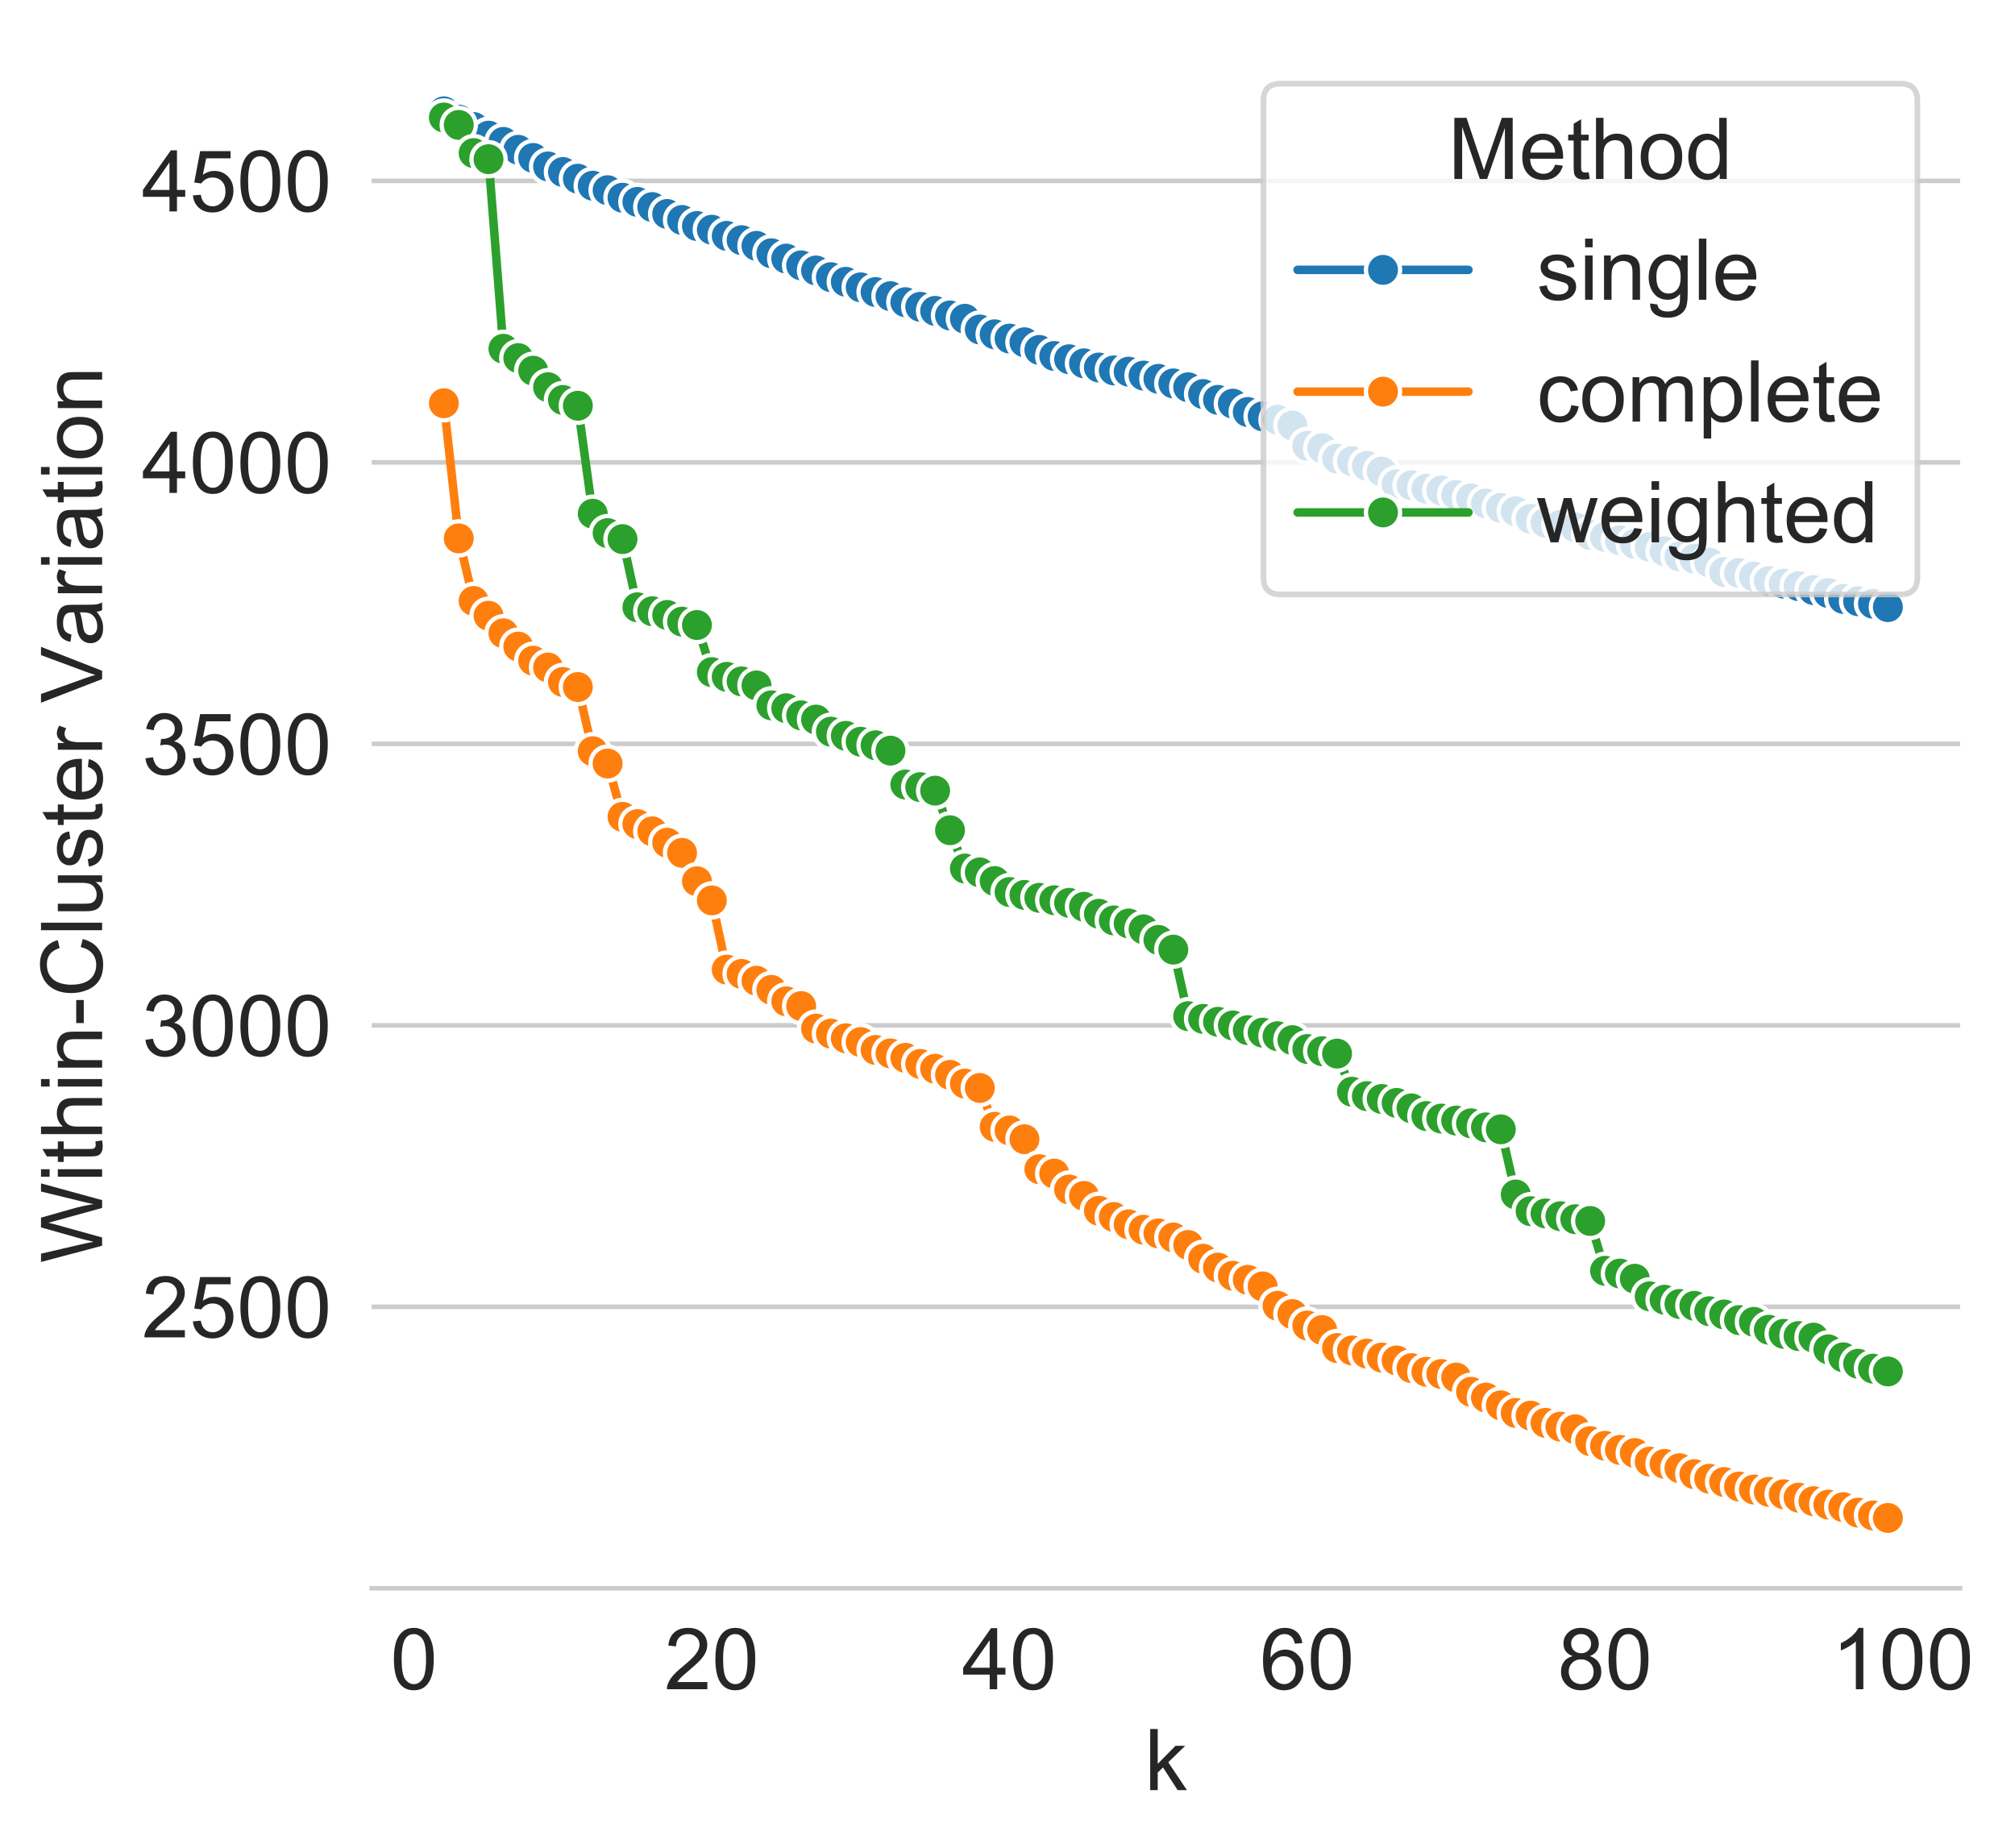<?xml version="1.0" encoding="utf-8" standalone="no"?>
<!DOCTYPE svg PUBLIC "-//W3C//DTD SVG 1.1//EN"
  "http://www.w3.org/Graphics/SVG/1.1/DTD/svg11.dtd">
<!-- Created with matplotlib (https://matplotlib.org/) -->
<svg height="324.636pt" version="1.1" viewBox="0 0 353.929 324.636" width="353.929pt" xmlns="http://www.w3.org/2000/svg" xmlns:xlink="http://www.w3.org/1999/xlink">
 <defs>
  <style type="text/css">
*{stroke-linecap:butt;stroke-linejoin:round;}
  </style>
 </defs>
 <g id="figure_1">
  <g id="patch_1">
   <path d="M 0 324.636 
L 353.929 324.636 
L 353.929 0 
L 0 0 
z
" style="fill:#ffffff;"/>
  </g>
  <g id="axes_1">
   <g id="patch_2">
    <path d="M 65.284 279 
L 344.284 279 
L 344.284 7.2 
L 65.284 7.2 
z
" style="fill:#ffffff;"/>
   </g>
   <g id="matplotlib.axis_1">
    <g id="xtick_1">
     <g id="text_1">
      <!-- 0 -->
      <defs>
       <path d="M 4.156 35.297 
Q 4.156 48 6.766 55.734 
Q 9.375 63.484 14.516 67.672 
Q 19.672 71.875 27.484 71.875 
Q 33.25 71.875 37.594 69.547 
Q 41.938 67.234 44.766 62.859 
Q 47.609 58.5 49.219 52.219 
Q 50.828 45.953 50.828 35.297 
Q 50.828 22.703 48.234 14.969 
Q 45.656 7.234 40.5 3 
Q 35.359 -1.219 27.484 -1.219 
Q 17.141 -1.219 11.234 6.203 
Q 4.156 15.141 4.156 35.297 
z
M 13.188 35.297 
Q 13.188 17.672 17.312 11.828 
Q 21.438 6 27.484 6 
Q 33.547 6 37.672 11.859 
Q 41.797 17.719 41.797 35.297 
Q 41.797 52.984 37.672 58.781 
Q 33.547 64.594 27.391 64.594 
Q 21.344 64.594 17.719 59.469 
Q 13.188 52.938 13.188 35.297 
z
" id="ArialMT-48"/>
      </defs>
      <g style="fill:#262626;" transform="translate(68.565 296.737)scale(0.15 -0.15)">
       <use xlink:href="#ArialMT-48"/>
      </g>
     </g>
    </g>
    <g id="xtick_2">
     <g id="text_2">
      <!-- 20 -->
      <defs>
       <path d="M 50.344 8.453 
L 50.344 0 
L 3.031 0 
Q 2.938 3.172 4.047 6.109 
Q 5.859 10.938 9.828 15.625 
Q 13.812 20.312 21.344 26.469 
Q 33.016 36.031 37.109 41.625 
Q 41.219 47.219 41.219 52.203 
Q 41.219 57.422 37.469 61 
Q 33.734 64.594 27.734 64.594 
Q 21.391 64.594 17.578 60.781 
Q 13.766 56.984 13.719 50.25 
L 4.688 51.172 
Q 5.609 61.281 11.656 66.578 
Q 17.719 71.875 27.938 71.875 
Q 38.234 71.875 44.234 66.156 
Q 50.25 60.453 50.25 52 
Q 50.25 47.703 48.484 43.547 
Q 46.734 39.406 42.656 34.812 
Q 38.578 30.219 29.109 22.219 
Q 21.188 15.578 18.938 13.203 
Q 16.703 10.844 15.234 8.453 
z
" id="ArialMT-50"/>
      </defs>
      <g style="fill:#262626;" transform="translate(116.691 296.737)scale(0.15 -0.15)">
       <use xlink:href="#ArialMT-50"/>
       <use x="55.615" xlink:href="#ArialMT-48"/>
      </g>
     </g>
    </g>
    <g id="xtick_3">
     <g id="text_3">
      <!-- 40 -->
      <defs>
       <path d="M 32.328 0 
L 32.328 17.141 
L 1.266 17.141 
L 1.266 25.203 
L 33.938 71.578 
L 41.109 71.578 
L 41.109 25.203 
L 50.781 25.203 
L 50.781 17.141 
L 41.109 17.141 
L 41.109 0 
z
M 32.328 25.203 
L 32.328 57.469 
L 9.906 25.203 
z
" id="ArialMT-52"/>
      </defs>
      <g style="fill:#262626;" transform="translate(168.987 296.737)scale(0.15 -0.15)">
       <use xlink:href="#ArialMT-52"/>
       <use x="55.615" xlink:href="#ArialMT-48"/>
      </g>
     </g>
    </g>
    <g id="xtick_4">
     <g id="text_4">
      <!-- 60 -->
      <defs>
       <path d="M 49.75 54.047 
L 41.016 53.375 
Q 39.844 58.547 37.703 60.891 
Q 34.125 64.656 28.906 64.656 
Q 24.703 64.656 21.531 62.312 
Q 17.391 59.281 14.984 53.469 
Q 12.594 47.656 12.5 36.922 
Q 15.672 41.75 20.266 44.094 
Q 24.859 46.438 29.891 46.438 
Q 38.672 46.438 44.844 39.969 
Q 51.031 33.5 51.031 23.25 
Q 51.031 16.5 48.125 10.719 
Q 45.219 4.938 40.141 1.859 
Q 35.062 -1.219 28.609 -1.219 
Q 17.625 -1.219 10.688 6.859 
Q 3.766 14.938 3.766 33.5 
Q 3.766 54.25 11.422 63.672 
Q 18.109 71.875 29.438 71.875 
Q 37.891 71.875 43.281 67.141 
Q 48.688 62.406 49.75 54.047 
z
M 13.875 23.188 
Q 13.875 18.656 15.797 14.5 
Q 17.719 10.359 21.188 8.172 
Q 24.656 6 28.469 6 
Q 34.031 6 38.031 10.484 
Q 42.047 14.984 42.047 22.703 
Q 42.047 30.125 38.078 34.391 
Q 34.125 38.672 28.125 38.672 
Q 22.172 38.672 18.016 34.391 
Q 13.875 30.125 13.875 23.188 
z
" id="ArialMT-54"/>
      </defs>
      <g style="fill:#262626;" transform="translate(221.283 296.737)scale(0.15 -0.15)">
       <use xlink:href="#ArialMT-54"/>
       <use x="55.615" xlink:href="#ArialMT-48"/>
      </g>
     </g>
    </g>
    <g id="xtick_5">
     <g id="text_5">
      <!-- 80 -->
      <defs>
       <path d="M 17.672 38.812 
Q 12.203 40.828 9.562 44.531 
Q 6.938 48.25 6.938 53.422 
Q 6.938 61.234 12.547 66.547 
Q 18.172 71.875 27.484 71.875 
Q 36.859 71.875 42.578 66.422 
Q 48.297 60.984 48.297 53.172 
Q 48.297 48.188 45.672 44.5 
Q 43.062 40.828 37.75 38.812 
Q 44.344 36.672 47.781 31.875 
Q 51.219 27.094 51.219 20.453 
Q 51.219 11.281 44.719 5.031 
Q 38.234 -1.219 27.641 -1.219 
Q 17.047 -1.219 10.547 5.047 
Q 4.047 11.328 4.047 20.703 
Q 4.047 27.688 7.594 32.391 
Q 11.141 37.109 17.672 38.812 
z
M 15.922 53.719 
Q 15.922 48.641 19.188 45.406 
Q 22.469 42.188 27.688 42.188 
Q 32.766 42.188 36.016 45.375 
Q 39.266 48.578 39.266 53.219 
Q 39.266 58.062 35.906 61.359 
Q 32.562 64.656 27.594 64.656 
Q 22.562 64.656 19.234 61.422 
Q 15.922 58.203 15.922 53.719 
z
M 13.094 20.656 
Q 13.094 16.891 14.875 13.375 
Q 16.656 9.859 20.172 7.922 
Q 23.688 6 27.734 6 
Q 34.031 6 38.125 10.047 
Q 42.234 14.109 42.234 20.359 
Q 42.234 26.703 38.016 30.859 
Q 33.797 35.016 27.438 35.016 
Q 21.234 35.016 17.156 30.906 
Q 13.094 26.812 13.094 20.656 
z
" id="ArialMT-56"/>
      </defs>
      <g style="fill:#262626;" transform="translate(273.579 296.737)scale(0.15 -0.15)">
       <use xlink:href="#ArialMT-56"/>
       <use x="55.615" xlink:href="#ArialMT-48"/>
      </g>
     </g>
    </g>
    <g id="xtick_6">
     <g id="text_6">
      <!-- 100 -->
      <defs>
       <path d="M 37.25 0 
L 28.469 0 
L 28.469 56 
Q 25.297 52.984 20.141 49.953 
Q 14.984 46.922 10.891 45.406 
L 10.891 53.906 
Q 18.266 57.375 23.781 62.297 
Q 29.297 67.234 31.594 71.875 
L 37.25 71.875 
z
" id="ArialMT-49"/>
      </defs>
      <g style="fill:#262626;" transform="translate(321.704 296.737)scale(0.15 -0.15)">
       <use xlink:href="#ArialMT-49"/>
       <use x="55.615" xlink:href="#ArialMT-48"/>
       <use x="111.23" xlink:href="#ArialMT-48"/>
      </g>
     </g>
    </g>
    <g id="text_7">
     <!-- k -->
     <defs>
      <path d="M 6.641 0 
L 6.641 71.578 
L 15.438 71.578 
L 15.438 30.766 
L 36.234 51.859 
L 47.609 51.859 
L 27.781 32.625 
L 49.609 0 
L 38.766 0 
L 21.625 26.516 
L 15.438 20.562 
L 15.438 0 
z
" id="ArialMT-107"/>
     </defs>
     <g style="fill:#262626;" transform="translate(201.034 314.455)scale(0.15 -0.15)">
      <use xlink:href="#ArialMT-107"/>
     </g>
    </g>
   </g>
   <g id="matplotlib.axis_2">
    <g id="ytick_1">
     <g id="line2d_1">
      <path clip-path="url(#pa7efeb69d6)" d="M 65.284 229.559 
L 344.284 229.559 
" style="fill:none;stroke:#cccccc;stroke-linecap:round;stroke-width:0.8;"/>
     </g>
     <g id="text_8">
      <!-- 2500 -->
      <defs>
       <path d="M 4.156 18.75 
L 13.375 19.531 
Q 14.406 12.797 18.141 9.391 
Q 21.875 6 27.156 6 
Q 33.5 6 37.891 10.781 
Q 42.281 15.578 42.281 23.484 
Q 42.281 31 38.062 35.344 
Q 33.844 39.703 27 39.703 
Q 22.75 39.703 19.328 37.766 
Q 15.922 35.844 13.969 32.766 
L 5.719 33.844 
L 12.641 70.609 
L 48.25 70.609 
L 48.25 62.203 
L 19.672 62.203 
L 15.828 42.969 
Q 22.266 47.469 29.344 47.469 
Q 38.719 47.469 45.156 40.969 
Q 51.609 34.469 51.609 24.266 
Q 51.609 14.547 45.953 7.469 
Q 39.062 -1.219 27.156 -1.219 
Q 17.391 -1.219 11.203 4.25 
Q 5.031 9.719 4.156 18.75 
z
" id="ArialMT-53"/>
      </defs>
      <g style="fill:#262626;" transform="translate(24.918 234.927)scale(0.15 -0.15)">
       <use xlink:href="#ArialMT-50"/>
       <use x="55.615" xlink:href="#ArialMT-53"/>
       <use x="111.23" xlink:href="#ArialMT-48"/>
       <use x="166.846" xlink:href="#ArialMT-48"/>
      </g>
     </g>
    </g>
    <g id="ytick_2">
     <g id="line2d_2">
      <path clip-path="url(#pa7efeb69d6)" d="M 65.284 180.112 
L 344.284 180.112 
" style="fill:none;stroke:#cccccc;stroke-linecap:round;stroke-width:0.8;"/>
     </g>
     <g id="text_9">
      <!-- 3000 -->
      <defs>
       <path d="M 4.203 18.891 
L 12.984 20.062 
Q 14.5 12.594 18.141 9.297 
Q 21.781 6 27 6 
Q 33.203 6 37.469 10.297 
Q 41.75 14.594 41.75 20.953 
Q 41.75 27 37.797 30.922 
Q 33.844 34.859 27.734 34.859 
Q 25.25 34.859 21.531 33.891 
L 22.516 41.609 
Q 23.391 41.5 23.922 41.5 
Q 29.547 41.5 34.031 44.422 
Q 38.531 47.359 38.531 53.469 
Q 38.531 58.297 35.25 61.469 
Q 31.984 64.656 26.812 64.656 
Q 21.688 64.656 18.266 61.422 
Q 14.844 58.203 13.875 51.766 
L 5.078 53.328 
Q 6.688 62.156 12.391 67.016 
Q 18.109 71.875 26.609 71.875 
Q 32.469 71.875 37.391 69.359 
Q 42.328 66.844 44.938 62.5 
Q 47.562 58.156 47.562 53.266 
Q 47.562 48.641 45.062 44.828 
Q 42.578 41.016 37.703 38.766 
Q 44.047 37.312 47.562 32.688 
Q 51.078 28.078 51.078 21.141 
Q 51.078 11.766 44.234 5.25 
Q 37.406 -1.266 26.953 -1.266 
Q 17.531 -1.266 11.297 4.344 
Q 5.078 9.969 4.203 18.891 
z
" id="ArialMT-51"/>
      </defs>
      <g style="fill:#262626;" transform="translate(24.918 185.48)scale(0.15 -0.15)">
       <use xlink:href="#ArialMT-51"/>
       <use x="55.615" xlink:href="#ArialMT-48"/>
       <use x="111.23" xlink:href="#ArialMT-48"/>
       <use x="166.846" xlink:href="#ArialMT-48"/>
      </g>
     </g>
    </g>
    <g id="ytick_3">
     <g id="line2d_3">
      <path clip-path="url(#pa7efeb69d6)" d="M 65.284 130.665 
L 344.284 130.665 
" style="fill:none;stroke:#cccccc;stroke-linecap:round;stroke-width:0.8;"/>
     </g>
     <g id="text_10">
      <!-- 3500 -->
      <g style="fill:#262626;" transform="translate(24.918 136.033)scale(0.15 -0.15)">
       <use xlink:href="#ArialMT-51"/>
       <use x="55.615" xlink:href="#ArialMT-53"/>
       <use x="111.23" xlink:href="#ArialMT-48"/>
       <use x="166.846" xlink:href="#ArialMT-48"/>
      </g>
     </g>
    </g>
    <g id="ytick_4">
     <g id="line2d_4">
      <path clip-path="url(#pa7efeb69d6)" d="M 65.284 81.218 
L 344.284 81.218 
" style="fill:none;stroke:#cccccc;stroke-linecap:round;stroke-width:0.8;"/>
     </g>
     <g id="text_11">
      <!-- 4000 -->
      <g style="fill:#262626;" transform="translate(24.918 86.586)scale(0.15 -0.15)">
       <use xlink:href="#ArialMT-52"/>
       <use x="55.615" xlink:href="#ArialMT-48"/>
       <use x="111.23" xlink:href="#ArialMT-48"/>
       <use x="166.846" xlink:href="#ArialMT-48"/>
      </g>
     </g>
    </g>
    <g id="ytick_5">
     <g id="line2d_5">
      <path clip-path="url(#pa7efeb69d6)" d="M 65.284 31.771 
L 344.284 31.771 
" style="fill:none;stroke:#cccccc;stroke-linecap:round;stroke-width:0.8;"/>
     </g>
     <g id="text_12">
      <!-- 4500 -->
      <g style="fill:#262626;" transform="translate(24.918 37.14)scale(0.15 -0.15)">
       <use xlink:href="#ArialMT-52"/>
       <use x="55.615" xlink:href="#ArialMT-53"/>
       <use x="111.23" xlink:href="#ArialMT-48"/>
       <use x="166.846" xlink:href="#ArialMT-48"/>
      </g>
     </g>
    </g>
    <g id="text_13">
     <!-- Within-Cluster Variation -->
     <defs>
      <path d="M 20.219 0 
L 1.219 71.578 
L 10.938 71.578 
L 21.828 24.656 
Q 23.578 17.281 24.859 10.016 
Q 27.594 21.484 28.078 23.25 
L 41.703 71.578 
L 53.125 71.578 
L 63.375 35.359 
Q 67.234 21.875 68.953 10.016 
Q 70.312 16.797 72.516 25.594 
L 83.734 71.578 
L 93.266 71.578 
L 73.641 0 
L 64.5 0 
L 49.422 54.547 
Q 47.516 61.375 47.172 62.938 
Q 46.047 58.016 45.062 54.547 
L 29.891 0 
z
" id="ArialMT-87"/>
      <path d="M 6.641 61.469 
L 6.641 71.578 
L 15.438 71.578 
L 15.438 61.469 
z
M 6.641 0 
L 6.641 51.859 
L 15.438 51.859 
L 15.438 0 
z
" id="ArialMT-105"/>
      <path d="M 25.781 7.859 
L 27.047 0.094 
Q 23.344 -0.688 20.406 -0.688 
Q 15.625 -0.688 12.984 0.828 
Q 10.359 2.344 9.281 4.812 
Q 8.203 7.281 8.203 15.188 
L 8.203 45.016 
L 1.766 45.016 
L 1.766 51.859 
L 8.203 51.859 
L 8.203 64.703 
L 16.938 69.969 
L 16.938 51.859 
L 25.781 51.859 
L 25.781 45.016 
L 16.938 45.016 
L 16.938 14.703 
Q 16.938 10.938 17.406 9.859 
Q 17.875 8.797 18.922 8.156 
Q 19.969 7.516 21.922 7.516 
Q 23.391 7.516 25.781 7.859 
z
" id="ArialMT-116"/>
      <path d="M 6.594 0 
L 6.594 71.578 
L 15.375 71.578 
L 15.375 45.906 
Q 21.531 53.031 30.906 53.031 
Q 36.672 53.031 40.922 50.75 
Q 45.172 48.484 47 44.484 
Q 48.828 40.484 48.828 32.859 
L 48.828 0 
L 40.047 0 
L 40.047 32.859 
Q 40.047 39.453 37.188 42.453 
Q 34.328 45.453 29.109 45.453 
Q 25.203 45.453 21.75 43.422 
Q 18.312 41.406 16.844 37.938 
Q 15.375 34.469 15.375 28.375 
L 15.375 0 
z
" id="ArialMT-104"/>
      <path d="M 6.594 0 
L 6.594 51.859 
L 14.5 51.859 
L 14.5 44.484 
Q 20.219 53.031 31 53.031 
Q 35.688 53.031 39.625 51.344 
Q 43.562 49.656 45.516 46.922 
Q 47.469 44.188 48.25 40.438 
Q 48.734 37.984 48.734 31.891 
L 48.734 0 
L 39.938 0 
L 39.938 31.547 
Q 39.938 36.922 38.906 39.578 
Q 37.891 42.234 35.281 43.812 
Q 32.672 45.406 29.156 45.406 
Q 23.531 45.406 19.453 41.844 
Q 15.375 38.281 15.375 28.328 
L 15.375 0 
z
" id="ArialMT-110"/>
      <path d="M 3.172 21.484 
L 3.172 30.328 
L 30.172 30.328 
L 30.172 21.484 
z
" id="ArialMT-45"/>
      <path d="M 58.797 25.094 
L 68.266 22.703 
Q 65.281 11.031 57.547 4.906 
Q 49.812 -1.219 38.625 -1.219 
Q 27.047 -1.219 19.797 3.484 
Q 12.547 8.203 8.766 17.141 
Q 4.984 26.078 4.984 36.328 
Q 4.984 47.516 9.25 55.828 
Q 13.531 64.156 21.406 68.469 
Q 29.297 72.797 38.766 72.797 
Q 49.516 72.797 56.828 67.328 
Q 64.156 61.859 67.047 51.953 
L 57.719 49.75 
Q 55.219 57.562 50.484 61.125 
Q 45.75 64.703 38.578 64.703 
Q 30.328 64.703 24.781 60.734 
Q 19.234 56.781 16.984 50.109 
Q 14.75 43.453 14.75 36.375 
Q 14.75 27.25 17.406 20.438 
Q 20.062 13.625 25.672 10.25 
Q 31.297 6.891 37.844 6.891 
Q 45.797 6.891 51.312 11.469 
Q 56.844 16.062 58.797 25.094 
z
" id="ArialMT-67"/>
      <path d="M 6.391 0 
L 6.391 71.578 
L 15.188 71.578 
L 15.188 0 
z
" id="ArialMT-108"/>
      <path d="M 40.578 0 
L 40.578 7.625 
Q 34.516 -1.172 24.125 -1.172 
Q 19.531 -1.172 15.547 0.578 
Q 11.578 2.344 9.641 5 
Q 7.719 7.672 6.938 11.531 
Q 6.391 14.109 6.391 19.734 
L 6.391 51.859 
L 15.188 51.859 
L 15.188 23.094 
Q 15.188 16.219 15.719 13.812 
Q 16.547 10.359 19.234 8.375 
Q 21.922 6.391 25.875 6.391 
Q 29.828 6.391 33.297 8.422 
Q 36.766 10.453 38.203 13.938 
Q 39.656 17.438 39.656 24.078 
L 39.656 51.859 
L 48.438 51.859 
L 48.438 0 
z
" id="ArialMT-117"/>
      <path d="M 3.078 15.484 
L 11.766 16.844 
Q 12.5 11.625 15.844 8.844 
Q 19.188 6.062 25.203 6.062 
Q 31.25 6.062 34.172 8.516 
Q 37.109 10.984 37.109 14.312 
Q 37.109 17.281 34.516 19 
Q 32.719 20.172 25.531 21.969 
Q 15.875 24.422 12.141 26.203 
Q 8.406 27.984 6.469 31.125 
Q 4.547 34.281 4.547 38.094 
Q 4.547 41.547 6.125 44.5 
Q 7.719 47.469 10.453 49.422 
Q 12.5 50.922 16.031 51.969 
Q 19.578 53.031 23.641 53.031 
Q 29.734 53.031 34.344 51.266 
Q 38.969 49.516 41.156 46.5 
Q 43.359 43.5 44.188 38.484 
L 35.594 37.312 
Q 35.016 41.312 32.203 43.547 
Q 29.391 45.797 24.266 45.797 
Q 18.219 45.797 15.625 43.797 
Q 13.031 41.797 13.031 39.109 
Q 13.031 37.406 14.109 36.031 
Q 15.188 34.625 17.484 33.688 
Q 18.797 33.203 25.25 31.453 
Q 34.578 28.953 38.25 27.359 
Q 41.938 25.781 44.031 22.75 
Q 46.141 19.734 46.141 15.234 
Q 46.141 10.844 43.578 6.953 
Q 41.016 3.078 36.172 0.953 
Q 31.344 -1.172 25.25 -1.172 
Q 15.141 -1.172 9.844 3.031 
Q 4.547 7.234 3.078 15.484 
z
" id="ArialMT-115"/>
      <path d="M 42.094 16.703 
L 51.172 15.578 
Q 49.031 7.625 43.219 3.219 
Q 37.406 -1.172 28.375 -1.172 
Q 17 -1.172 10.328 5.828 
Q 3.656 12.844 3.656 25.484 
Q 3.656 38.578 10.391 45.797 
Q 17.141 53.031 27.875 53.031 
Q 38.281 53.031 44.875 45.953 
Q 51.469 38.875 51.469 26.031 
Q 51.469 25.25 51.422 23.688 
L 12.75 23.688 
Q 13.234 15.141 17.578 10.594 
Q 21.922 6.062 28.422 6.062 
Q 33.25 6.062 36.672 8.594 
Q 40.094 11.141 42.094 16.703 
z
M 13.234 30.906 
L 42.188 30.906 
Q 41.609 37.453 38.875 40.719 
Q 34.672 45.797 27.984 45.797 
Q 21.922 45.797 17.797 41.75 
Q 13.672 37.703 13.234 30.906 
z
" id="ArialMT-101"/>
      <path d="M 6.5 0 
L 6.5 51.859 
L 14.406 51.859 
L 14.406 44 
Q 17.438 49.516 20 51.266 
Q 22.562 53.031 25.641 53.031 
Q 30.078 53.031 34.672 50.203 
L 31.641 42.047 
Q 28.422 43.953 25.203 43.953 
Q 22.312 43.953 20.016 42.219 
Q 17.719 40.484 16.75 37.406 
Q 15.281 32.719 15.281 27.156 
L 15.281 0 
z
" id="ArialMT-114"/>
      <path id="ArialMT-32"/>
      <path d="M 28.172 0 
L 0.438 71.578 
L 10.688 71.578 
L 29.297 19.578 
Q 31.547 13.328 33.062 7.859 
Q 34.719 13.719 36.922 19.578 
L 56.25 71.578 
L 65.922 71.578 
L 37.891 0 
z
" id="ArialMT-86"/>
      <path d="M 40.438 6.391 
Q 35.547 2.25 31.031 0.531 
Q 26.516 -1.172 21.344 -1.172 
Q 12.797 -1.172 8.203 3 
Q 3.609 7.172 3.609 13.672 
Q 3.609 17.484 5.344 20.625 
Q 7.078 23.781 9.891 25.688 
Q 12.703 27.594 16.219 28.562 
Q 18.797 29.25 24.031 29.891 
Q 34.672 31.156 39.703 32.906 
Q 39.75 34.719 39.75 35.203 
Q 39.75 40.578 37.25 42.781 
Q 33.891 45.75 27.25 45.75 
Q 21.047 45.75 18.094 43.578 
Q 15.141 41.406 13.719 35.891 
L 5.125 37.062 
Q 6.297 42.578 8.984 45.969 
Q 11.672 49.359 16.75 51.188 
Q 21.828 53.031 28.516 53.031 
Q 35.156 53.031 39.297 51.469 
Q 43.453 49.906 45.406 47.531 
Q 47.359 45.172 48.141 41.547 
Q 48.578 39.312 48.578 33.453 
L 48.578 21.734 
Q 48.578 9.469 49.141 6.219 
Q 49.703 2.984 51.375 0 
L 42.188 0 
Q 40.828 2.734 40.438 6.391 
z
M 39.703 26.031 
Q 34.906 24.078 25.344 22.703 
Q 19.922 21.922 17.672 20.938 
Q 15.438 19.969 14.203 18.094 
Q 12.984 16.219 12.984 13.922 
Q 12.984 10.406 15.641 8.062 
Q 18.312 5.719 23.438 5.719 
Q 28.516 5.719 32.469 7.938 
Q 36.422 10.156 38.281 14.016 
Q 39.703 17 39.703 22.797 
z
" id="ArialMT-97"/>
      <path d="M 3.328 25.922 
Q 3.328 40.328 11.328 47.266 
Q 18.016 53.031 27.641 53.031 
Q 38.328 53.031 45.109 46.016 
Q 51.906 39.016 51.906 26.656 
Q 51.906 16.656 48.906 10.906 
Q 45.906 5.172 40.156 2 
Q 34.422 -1.172 27.641 -1.172 
Q 16.75 -1.172 10.031 5.812 
Q 3.328 12.797 3.328 25.922 
z
M 12.359 25.922 
Q 12.359 15.969 16.703 11.016 
Q 21.047 6.062 27.641 6.062 
Q 34.188 6.062 38.531 11.031 
Q 42.875 16.016 42.875 26.219 
Q 42.875 35.844 38.5 40.797 
Q 34.125 45.75 27.641 45.75 
Q 21.047 45.75 16.703 40.812 
Q 12.359 35.891 12.359 25.922 
z
" id="ArialMT-111"/>
     </defs>
     <g style="fill:#262626;" transform="translate(17.937 221.864)rotate(-90)scale(0.15 -0.15)">
      <use xlink:href="#ArialMT-87"/>
      <use x="94.385" xlink:href="#ArialMT-105"/>
      <use x="116.602" xlink:href="#ArialMT-116"/>
      <use x="144.385" xlink:href="#ArialMT-104"/>
      <use x="200" xlink:href="#ArialMT-105"/>
      <use x="222.217" xlink:href="#ArialMT-110"/>
      <use x="277.832" xlink:href="#ArialMT-45"/>
      <use x="311.133" xlink:href="#ArialMT-67"/>
      <use x="383.35" xlink:href="#ArialMT-108"/>
      <use x="405.566" xlink:href="#ArialMT-117"/>
      <use x="461.182" xlink:href="#ArialMT-115"/>
      <use x="511.182" xlink:href="#ArialMT-116"/>
      <use x="538.965" xlink:href="#ArialMT-101"/>
      <use x="594.58" xlink:href="#ArialMT-114"/>
      <use x="627.881" xlink:href="#ArialMT-32"/>
      <use x="655.664" xlink:href="#ArialMT-86"/>
      <use x="722.254" xlink:href="#ArialMT-97"/>
      <use x="777.869" xlink:href="#ArialMT-114"/>
      <use x="811.17" xlink:href="#ArialMT-105"/>
      <use x="833.387" xlink:href="#ArialMT-97"/>
      <use x="889.002" xlink:href="#ArialMT-116"/>
      <use x="916.785" xlink:href="#ArialMT-105"/>
      <use x="939.002" xlink:href="#ArialMT-111"/>
      <use x="994.617" xlink:href="#ArialMT-110"/>
     </g>
    </g>
   </g>
   <g id="line2d_6">
    <path clip-path="url(#pa7efeb69d6)" d="M 77.965 19.555 
L 80.58 21.005 
L 83.195 22.311 
L 85.81 23.829 
L 88.425 24.924 
L 91.039 26.318 
L 93.654 27.744 
L 96.269 29.236 
L 98.884 30.212 
L 101.499 31.393 
L 104.113 32.62 
L 106.728 33.408 
L 109.343 34.731 
L 111.958 35.462 
L 114.573 36.373 
L 117.188 37.589 
L 119.802 38.642 
L 122.417 39.702 
L 125.032 40.355 
L 127.647 41.432 
L 130.262 42.19 
L 132.876 43.19 
L 135.491 44.487 
L 138.106 45.428 
L 140.721 46.613 
L 143.336 47.512 
L 145.95 48.69 
L 148.565 49.499 
L 151.18 50.476 
L 153.795 51.301 
L 156.41 52.029 
L 159.024 53.08 
L 161.639 53.894 
L 164.254 54.612 
L 166.869 55.415 
L 169.484 55.995 
L 172.098 57.875 
L 174.713 58.725 
L 177.328 59.476 
L 179.943 60.122 
L 182.558 61.472 
L 185.173 62.53 
L 187.787 63.104 
L 190.402 63.822 
L 193.017 64.558 
L 195.632 65.067 
L 198.247 65.286 
L 200.861 65.975 
L 203.476 66.552 
L 206.091 67.35 
L 208.706 68.031 
L 211.321 69.218 
L 213.935 70.243 
L 216.55 70.906 
L 219.165 72.376 
L 221.78 73.136 
L 224.395 73.73 
L 227.009 74.75 
L 229.624 78.304 
L 232.239 78.739 
L 234.854 80.559 
L 237.469 81.016 
L 240.083 81.827 
L 242.698 82.84 
L 245.313 85.061 
L 247.928 85.255 
L 250.543 85.842 
L 253.158 86.175 
L 255.772 86.945 
L 258.387 87.559 
L 261.002 88.443 
L 263.617 89.222 
L 266.232 89.825 
L 268.846 91.139 
L 271.461 91.824 
L 274.076 92.189 
L 276.691 92.629 
L 279.306 93.968 
L 281.92 94.314 
L 284.535 94.91 
L 287.15 95.543 
L 289.765 96.085 
L 292.38 96.831 
L 294.994 97.735 
L 297.609 98.143 
L 300.224 98.819 
L 302.839 100.484 
L 305.454 100.649 
L 308.069 101.28 
L 310.683 102.064 
L 313.298 102.531 
L 315.913 102.968 
L 318.528 103.652 
L 321.143 104.171 
L 323.757 105.201 
L 326.372 105.614 
L 328.987 106.047 
L 331.602 106.648 
" style="fill:none;stroke:#1f77b4;stroke-linecap:round;stroke-width:1.5;"/>
    <defs>
     <path d="M 0 3 
C 0.796 3 1.559 2.684 2.121 2.121 
C 2.684 1.559 3 0.796 3 0 
C 3 -0.796 2.684 -1.559 2.121 -2.121 
C 1.559 -2.684 0.796 -3 0 -3 
C -0.796 -3 -1.559 -2.684 -2.121 -2.121 
C -2.684 -1.559 -3 -0.796 -3 0 
C -3 0.796 -2.684 1.559 -2.121 2.121 
C -1.559 2.684 -0.796 3 0 3 
z
" id="mf5ded9a932" style="stroke:#ffffff;stroke-width:0.75;"/>
    </defs>
    <g clip-path="url(#pa7efeb69d6)">
     <use style="fill:#1f77b4;stroke:#ffffff;stroke-width:0.75;" x="77.965" xlink:href="#mf5ded9a932" y="19.555"/>
     <use style="fill:#1f77b4;stroke:#ffffff;stroke-width:0.75;" x="80.58" xlink:href="#mf5ded9a932" y="21.005"/>
     <use style="fill:#1f77b4;stroke:#ffffff;stroke-width:0.75;" x="83.195" xlink:href="#mf5ded9a932" y="22.311"/>
     <use style="fill:#1f77b4;stroke:#ffffff;stroke-width:0.75;" x="85.81" xlink:href="#mf5ded9a932" y="23.829"/>
     <use style="fill:#1f77b4;stroke:#ffffff;stroke-width:0.75;" x="88.425" xlink:href="#mf5ded9a932" y="24.924"/>
     <use style="fill:#1f77b4;stroke:#ffffff;stroke-width:0.75;" x="91.039" xlink:href="#mf5ded9a932" y="26.318"/>
     <use style="fill:#1f77b4;stroke:#ffffff;stroke-width:0.75;" x="93.654" xlink:href="#mf5ded9a932" y="27.744"/>
     <use style="fill:#1f77b4;stroke:#ffffff;stroke-width:0.75;" x="96.269" xlink:href="#mf5ded9a932" y="29.236"/>
     <use style="fill:#1f77b4;stroke:#ffffff;stroke-width:0.75;" x="98.884" xlink:href="#mf5ded9a932" y="30.212"/>
     <use style="fill:#1f77b4;stroke:#ffffff;stroke-width:0.75;" x="101.499" xlink:href="#mf5ded9a932" y="31.393"/>
     <use style="fill:#1f77b4;stroke:#ffffff;stroke-width:0.75;" x="104.113" xlink:href="#mf5ded9a932" y="32.62"/>
     <use style="fill:#1f77b4;stroke:#ffffff;stroke-width:0.75;" x="106.728" xlink:href="#mf5ded9a932" y="33.408"/>
     <use style="fill:#1f77b4;stroke:#ffffff;stroke-width:0.75;" x="109.343" xlink:href="#mf5ded9a932" y="34.731"/>
     <use style="fill:#1f77b4;stroke:#ffffff;stroke-width:0.75;" x="111.958" xlink:href="#mf5ded9a932" y="35.462"/>
     <use style="fill:#1f77b4;stroke:#ffffff;stroke-width:0.75;" x="114.573" xlink:href="#mf5ded9a932" y="36.373"/>
     <use style="fill:#1f77b4;stroke:#ffffff;stroke-width:0.75;" x="117.188" xlink:href="#mf5ded9a932" y="37.589"/>
     <use style="fill:#1f77b4;stroke:#ffffff;stroke-width:0.75;" x="119.802" xlink:href="#mf5ded9a932" y="38.642"/>
     <use style="fill:#1f77b4;stroke:#ffffff;stroke-width:0.75;" x="122.417" xlink:href="#mf5ded9a932" y="39.702"/>
     <use style="fill:#1f77b4;stroke:#ffffff;stroke-width:0.75;" x="125.032" xlink:href="#mf5ded9a932" y="40.355"/>
     <use style="fill:#1f77b4;stroke:#ffffff;stroke-width:0.75;" x="127.647" xlink:href="#mf5ded9a932" y="41.432"/>
     <use style="fill:#1f77b4;stroke:#ffffff;stroke-width:0.75;" x="130.262" xlink:href="#mf5ded9a932" y="42.19"/>
     <use style="fill:#1f77b4;stroke:#ffffff;stroke-width:0.75;" x="132.876" xlink:href="#mf5ded9a932" y="43.19"/>
     <use style="fill:#1f77b4;stroke:#ffffff;stroke-width:0.75;" x="135.491" xlink:href="#mf5ded9a932" y="44.487"/>
     <use style="fill:#1f77b4;stroke:#ffffff;stroke-width:0.75;" x="138.106" xlink:href="#mf5ded9a932" y="45.428"/>
     <use style="fill:#1f77b4;stroke:#ffffff;stroke-width:0.75;" x="140.721" xlink:href="#mf5ded9a932" y="46.613"/>
     <use style="fill:#1f77b4;stroke:#ffffff;stroke-width:0.75;" x="143.336" xlink:href="#mf5ded9a932" y="47.512"/>
     <use style="fill:#1f77b4;stroke:#ffffff;stroke-width:0.75;" x="145.95" xlink:href="#mf5ded9a932" y="48.69"/>
     <use style="fill:#1f77b4;stroke:#ffffff;stroke-width:0.75;" x="148.565" xlink:href="#mf5ded9a932" y="49.499"/>
     <use style="fill:#1f77b4;stroke:#ffffff;stroke-width:0.75;" x="151.18" xlink:href="#mf5ded9a932" y="50.476"/>
     <use style="fill:#1f77b4;stroke:#ffffff;stroke-width:0.75;" x="153.795" xlink:href="#mf5ded9a932" y="51.301"/>
     <use style="fill:#1f77b4;stroke:#ffffff;stroke-width:0.75;" x="156.41" xlink:href="#mf5ded9a932" y="52.029"/>
     <use style="fill:#1f77b4;stroke:#ffffff;stroke-width:0.75;" x="159.024" xlink:href="#mf5ded9a932" y="53.08"/>
     <use style="fill:#1f77b4;stroke:#ffffff;stroke-width:0.75;" x="161.639" xlink:href="#mf5ded9a932" y="53.894"/>
     <use style="fill:#1f77b4;stroke:#ffffff;stroke-width:0.75;" x="164.254" xlink:href="#mf5ded9a932" y="54.612"/>
     <use style="fill:#1f77b4;stroke:#ffffff;stroke-width:0.75;" x="166.869" xlink:href="#mf5ded9a932" y="55.415"/>
     <use style="fill:#1f77b4;stroke:#ffffff;stroke-width:0.75;" x="169.484" xlink:href="#mf5ded9a932" y="55.995"/>
     <use style="fill:#1f77b4;stroke:#ffffff;stroke-width:0.75;" x="172.098" xlink:href="#mf5ded9a932" y="57.875"/>
     <use style="fill:#1f77b4;stroke:#ffffff;stroke-width:0.75;" x="174.713" xlink:href="#mf5ded9a932" y="58.725"/>
     <use style="fill:#1f77b4;stroke:#ffffff;stroke-width:0.75;" x="177.328" xlink:href="#mf5ded9a932" y="59.476"/>
     <use style="fill:#1f77b4;stroke:#ffffff;stroke-width:0.75;" x="179.943" xlink:href="#mf5ded9a932" y="60.122"/>
     <use style="fill:#1f77b4;stroke:#ffffff;stroke-width:0.75;" x="182.558" xlink:href="#mf5ded9a932" y="61.472"/>
     <use style="fill:#1f77b4;stroke:#ffffff;stroke-width:0.75;" x="185.173" xlink:href="#mf5ded9a932" y="62.53"/>
     <use style="fill:#1f77b4;stroke:#ffffff;stroke-width:0.75;" x="187.787" xlink:href="#mf5ded9a932" y="63.104"/>
     <use style="fill:#1f77b4;stroke:#ffffff;stroke-width:0.75;" x="190.402" xlink:href="#mf5ded9a932" y="63.822"/>
     <use style="fill:#1f77b4;stroke:#ffffff;stroke-width:0.75;" x="193.017" xlink:href="#mf5ded9a932" y="64.558"/>
     <use style="fill:#1f77b4;stroke:#ffffff;stroke-width:0.75;" x="195.632" xlink:href="#mf5ded9a932" y="65.067"/>
     <use style="fill:#1f77b4;stroke:#ffffff;stroke-width:0.75;" x="198.247" xlink:href="#mf5ded9a932" y="65.286"/>
     <use style="fill:#1f77b4;stroke:#ffffff;stroke-width:0.75;" x="200.861" xlink:href="#mf5ded9a932" y="65.975"/>
     <use style="fill:#1f77b4;stroke:#ffffff;stroke-width:0.75;" x="203.476" xlink:href="#mf5ded9a932" y="66.552"/>
     <use style="fill:#1f77b4;stroke:#ffffff;stroke-width:0.75;" x="206.091" xlink:href="#mf5ded9a932" y="67.35"/>
     <use style="fill:#1f77b4;stroke:#ffffff;stroke-width:0.75;" x="208.706" xlink:href="#mf5ded9a932" y="68.031"/>
     <use style="fill:#1f77b4;stroke:#ffffff;stroke-width:0.75;" x="211.321" xlink:href="#mf5ded9a932" y="69.218"/>
     <use style="fill:#1f77b4;stroke:#ffffff;stroke-width:0.75;" x="213.935" xlink:href="#mf5ded9a932" y="70.243"/>
     <use style="fill:#1f77b4;stroke:#ffffff;stroke-width:0.75;" x="216.55" xlink:href="#mf5ded9a932" y="70.906"/>
     <use style="fill:#1f77b4;stroke:#ffffff;stroke-width:0.75;" x="219.165" xlink:href="#mf5ded9a932" y="72.376"/>
     <use style="fill:#1f77b4;stroke:#ffffff;stroke-width:0.75;" x="221.78" xlink:href="#mf5ded9a932" y="73.136"/>
     <use style="fill:#1f77b4;stroke:#ffffff;stroke-width:0.75;" x="224.395" xlink:href="#mf5ded9a932" y="73.73"/>
     <use style="fill:#1f77b4;stroke:#ffffff;stroke-width:0.75;" x="227.009" xlink:href="#mf5ded9a932" y="74.75"/>
     <use style="fill:#1f77b4;stroke:#ffffff;stroke-width:0.75;" x="229.624" xlink:href="#mf5ded9a932" y="78.304"/>
     <use style="fill:#1f77b4;stroke:#ffffff;stroke-width:0.75;" x="232.239" xlink:href="#mf5ded9a932" y="78.739"/>
     <use style="fill:#1f77b4;stroke:#ffffff;stroke-width:0.75;" x="234.854" xlink:href="#mf5ded9a932" y="80.559"/>
     <use style="fill:#1f77b4;stroke:#ffffff;stroke-width:0.75;" x="237.469" xlink:href="#mf5ded9a932" y="81.016"/>
     <use style="fill:#1f77b4;stroke:#ffffff;stroke-width:0.75;" x="240.083" xlink:href="#mf5ded9a932" y="81.827"/>
     <use style="fill:#1f77b4;stroke:#ffffff;stroke-width:0.75;" x="242.698" xlink:href="#mf5ded9a932" y="82.84"/>
     <use style="fill:#1f77b4;stroke:#ffffff;stroke-width:0.75;" x="245.313" xlink:href="#mf5ded9a932" y="85.061"/>
     <use style="fill:#1f77b4;stroke:#ffffff;stroke-width:0.75;" x="247.928" xlink:href="#mf5ded9a932" y="85.255"/>
     <use style="fill:#1f77b4;stroke:#ffffff;stroke-width:0.75;" x="250.543" xlink:href="#mf5ded9a932" y="85.842"/>
     <use style="fill:#1f77b4;stroke:#ffffff;stroke-width:0.75;" x="253.158" xlink:href="#mf5ded9a932" y="86.175"/>
     <use style="fill:#1f77b4;stroke:#ffffff;stroke-width:0.75;" x="255.772" xlink:href="#mf5ded9a932" y="86.945"/>
     <use style="fill:#1f77b4;stroke:#ffffff;stroke-width:0.75;" x="258.387" xlink:href="#mf5ded9a932" y="87.559"/>
     <use style="fill:#1f77b4;stroke:#ffffff;stroke-width:0.75;" x="261.002" xlink:href="#mf5ded9a932" y="88.443"/>
     <use style="fill:#1f77b4;stroke:#ffffff;stroke-width:0.75;" x="263.617" xlink:href="#mf5ded9a932" y="89.222"/>
     <use style="fill:#1f77b4;stroke:#ffffff;stroke-width:0.75;" x="266.232" xlink:href="#mf5ded9a932" y="89.825"/>
     <use style="fill:#1f77b4;stroke:#ffffff;stroke-width:0.75;" x="268.846" xlink:href="#mf5ded9a932" y="91.139"/>
     <use style="fill:#1f77b4;stroke:#ffffff;stroke-width:0.75;" x="271.461" xlink:href="#mf5ded9a932" y="91.824"/>
     <use style="fill:#1f77b4;stroke:#ffffff;stroke-width:0.75;" x="274.076" xlink:href="#mf5ded9a932" y="92.189"/>
     <use style="fill:#1f77b4;stroke:#ffffff;stroke-width:0.75;" x="276.691" xlink:href="#mf5ded9a932" y="92.629"/>
     <use style="fill:#1f77b4;stroke:#ffffff;stroke-width:0.75;" x="279.306" xlink:href="#mf5ded9a932" y="93.968"/>
     <use style="fill:#1f77b4;stroke:#ffffff;stroke-width:0.75;" x="281.92" xlink:href="#mf5ded9a932" y="94.314"/>
     <use style="fill:#1f77b4;stroke:#ffffff;stroke-width:0.75;" x="284.535" xlink:href="#mf5ded9a932" y="94.91"/>
     <use style="fill:#1f77b4;stroke:#ffffff;stroke-width:0.75;" x="287.15" xlink:href="#mf5ded9a932" y="95.543"/>
     <use style="fill:#1f77b4;stroke:#ffffff;stroke-width:0.75;" x="289.765" xlink:href="#mf5ded9a932" y="96.085"/>
     <use style="fill:#1f77b4;stroke:#ffffff;stroke-width:0.75;" x="292.38" xlink:href="#mf5ded9a932" y="96.831"/>
     <use style="fill:#1f77b4;stroke:#ffffff;stroke-width:0.75;" x="294.994" xlink:href="#mf5ded9a932" y="97.735"/>
     <use style="fill:#1f77b4;stroke:#ffffff;stroke-width:0.75;" x="297.609" xlink:href="#mf5ded9a932" y="98.143"/>
     <use style="fill:#1f77b4;stroke:#ffffff;stroke-width:0.75;" x="300.224" xlink:href="#mf5ded9a932" y="98.819"/>
     <use style="fill:#1f77b4;stroke:#ffffff;stroke-width:0.75;" x="302.839" xlink:href="#mf5ded9a932" y="100.484"/>
     <use style="fill:#1f77b4;stroke:#ffffff;stroke-width:0.75;" x="305.454" xlink:href="#mf5ded9a932" y="100.649"/>
     <use style="fill:#1f77b4;stroke:#ffffff;stroke-width:0.75;" x="308.069" xlink:href="#mf5ded9a932" y="101.28"/>
     <use style="fill:#1f77b4;stroke:#ffffff;stroke-width:0.75;" x="310.683" xlink:href="#mf5ded9a932" y="102.064"/>
     <use style="fill:#1f77b4;stroke:#ffffff;stroke-width:0.75;" x="313.298" xlink:href="#mf5ded9a932" y="102.531"/>
     <use style="fill:#1f77b4;stroke:#ffffff;stroke-width:0.75;" x="315.913" xlink:href="#mf5ded9a932" y="102.968"/>
     <use style="fill:#1f77b4;stroke:#ffffff;stroke-width:0.75;" x="318.528" xlink:href="#mf5ded9a932" y="103.652"/>
     <use style="fill:#1f77b4;stroke:#ffffff;stroke-width:0.75;" x="321.143" xlink:href="#mf5ded9a932" y="104.171"/>
     <use style="fill:#1f77b4;stroke:#ffffff;stroke-width:0.75;" x="323.757" xlink:href="#mf5ded9a932" y="105.201"/>
     <use style="fill:#1f77b4;stroke:#ffffff;stroke-width:0.75;" x="326.372" xlink:href="#mf5ded9a932" y="105.614"/>
     <use style="fill:#1f77b4;stroke:#ffffff;stroke-width:0.75;" x="328.987" xlink:href="#mf5ded9a932" y="106.047"/>
     <use style="fill:#1f77b4;stroke:#ffffff;stroke-width:0.75;" x="331.602" xlink:href="#mf5ded9a932" y="106.648"/>
    </g>
   </g>
   <g id="line2d_7">
    <path clip-path="url(#pa7efeb69d6)" d="M 77.965 70.836 
L 80.58 94.576 
L 83.195 105.567 
L 85.81 108.157 
L 88.425 111.244 
L 91.039 113.582 
L 93.654 116.058 
L 96.269 117.259 
L 98.884 119.794 
L 101.499 120.686 
L 104.113 131.956 
L 106.728 134.128 
L 109.343 143.486 
L 111.958 144.762 
L 114.573 146.035 
L 117.188 148.033 
L 119.802 149.816 
L 122.417 154.806 
L 125.032 158.167 
L 127.647 170.323 
L 130.262 171.082 
L 132.876 172.285 
L 135.491 173.884 
L 138.106 175.892 
L 140.721 176.727 
L 143.336 180.687 
L 145.95 181.566 
L 148.565 182.378 
L 151.18 183.055 
L 153.795 184.431 
L 156.41 185.041 
L 159.024 185.822 
L 161.639 186.892 
L 164.254 187.739 
L 166.869 188.816 
L 169.484 190.345 
L 172.098 191.116 
L 174.713 197.938 
L 177.328 198.581 
L 179.943 200.114 
L 182.558 205.384 
L 185.173 206.155 
L 187.787 208.952 
L 190.402 210.071 
L 193.017 212.684 
L 195.632 213.781 
L 198.247 215.075 
L 200.861 216.015 
L 203.476 216.658 
L 206.091 217.383 
L 208.706 218.695 
L 211.321 221.118 
L 213.935 222.666 
L 216.55 224.109 
L 219.165 224.817 
L 221.78 225.972 
L 224.395 229.377 
L 227.009 230.834 
L 229.624 232.838 
L 232.239 233.638 
L 234.854 236.8 
L 237.469 237.224 
L 240.083 237.777 
L 242.698 238.47 
L 245.313 238.976 
L 247.928 240.328 
L 250.543 240.971 
L 253.158 241.363 
L 255.772 241.986 
L 258.387 244.486 
L 261.002 245.502 
L 263.617 246.861 
L 266.232 248.198 
L 268.846 248.673 
L 271.461 249.939 
L 274.076 250.606 
L 276.691 251.071 
L 279.306 253.149 
L 281.92 253.971 
L 284.535 254.689 
L 287.15 255.243 
L 289.765 256.745 
L 292.38 257.147 
L 294.994 257.904 
L 297.609 258.953 
L 300.224 259.755 
L 302.839 260.331 
L 305.454 261.132 
L 308.069 261.649 
L 310.683 262.063 
L 313.298 262.482 
L 315.913 263.08 
L 318.528 263.698 
L 321.143 264.296 
L 323.757 264.753 
L 326.372 265.71 
L 328.987 266.206 
L 331.602 266.645 
" style="fill:none;stroke:#ff7f0e;stroke-linecap:round;stroke-width:1.5;"/>
    <defs>
     <path d="M 0 3 
C 0.796 3 1.559 2.684 2.121 2.121 
C 2.684 1.559 3 0.796 3 0 
C 3 -0.796 2.684 -1.559 2.121 -2.121 
C 1.559 -2.684 0.796 -3 0 -3 
C -0.796 -3 -1.559 -2.684 -2.121 -2.121 
C -2.684 -1.559 -3 -0.796 -3 0 
C -3 0.796 -2.684 1.559 -2.121 2.121 
C -1.559 2.684 -0.796 3 0 3 
z
" id="m12fa5cf7f7" style="stroke:#ffffff;stroke-width:0.75;"/>
    </defs>
    <g clip-path="url(#pa7efeb69d6)">
     <use style="fill:#ff7f0e;stroke:#ffffff;stroke-width:0.75;" x="77.965" xlink:href="#m12fa5cf7f7" y="70.836"/>
     <use style="fill:#ff7f0e;stroke:#ffffff;stroke-width:0.75;" x="80.58" xlink:href="#m12fa5cf7f7" y="94.576"/>
     <use style="fill:#ff7f0e;stroke:#ffffff;stroke-width:0.75;" x="83.195" xlink:href="#m12fa5cf7f7" y="105.567"/>
     <use style="fill:#ff7f0e;stroke:#ffffff;stroke-width:0.75;" x="85.81" xlink:href="#m12fa5cf7f7" y="108.157"/>
     <use style="fill:#ff7f0e;stroke:#ffffff;stroke-width:0.75;" x="88.425" xlink:href="#m12fa5cf7f7" y="111.244"/>
     <use style="fill:#ff7f0e;stroke:#ffffff;stroke-width:0.75;" x="91.039" xlink:href="#m12fa5cf7f7" y="113.582"/>
     <use style="fill:#ff7f0e;stroke:#ffffff;stroke-width:0.75;" x="93.654" xlink:href="#m12fa5cf7f7" y="116.058"/>
     <use style="fill:#ff7f0e;stroke:#ffffff;stroke-width:0.75;" x="96.269" xlink:href="#m12fa5cf7f7" y="117.259"/>
     <use style="fill:#ff7f0e;stroke:#ffffff;stroke-width:0.75;" x="98.884" xlink:href="#m12fa5cf7f7" y="119.794"/>
     <use style="fill:#ff7f0e;stroke:#ffffff;stroke-width:0.75;" x="101.499" xlink:href="#m12fa5cf7f7" y="120.686"/>
     <use style="fill:#ff7f0e;stroke:#ffffff;stroke-width:0.75;" x="104.113" xlink:href="#m12fa5cf7f7" y="131.956"/>
     <use style="fill:#ff7f0e;stroke:#ffffff;stroke-width:0.75;" x="106.728" xlink:href="#m12fa5cf7f7" y="134.128"/>
     <use style="fill:#ff7f0e;stroke:#ffffff;stroke-width:0.75;" x="109.343" xlink:href="#m12fa5cf7f7" y="143.486"/>
     <use style="fill:#ff7f0e;stroke:#ffffff;stroke-width:0.75;" x="111.958" xlink:href="#m12fa5cf7f7" y="144.762"/>
     <use style="fill:#ff7f0e;stroke:#ffffff;stroke-width:0.75;" x="114.573" xlink:href="#m12fa5cf7f7" y="146.035"/>
     <use style="fill:#ff7f0e;stroke:#ffffff;stroke-width:0.75;" x="117.188" xlink:href="#m12fa5cf7f7" y="148.033"/>
     <use style="fill:#ff7f0e;stroke:#ffffff;stroke-width:0.75;" x="119.802" xlink:href="#m12fa5cf7f7" y="149.816"/>
     <use style="fill:#ff7f0e;stroke:#ffffff;stroke-width:0.75;" x="122.417" xlink:href="#m12fa5cf7f7" y="154.806"/>
     <use style="fill:#ff7f0e;stroke:#ffffff;stroke-width:0.75;" x="125.032" xlink:href="#m12fa5cf7f7" y="158.167"/>
     <use style="fill:#ff7f0e;stroke:#ffffff;stroke-width:0.75;" x="127.647" xlink:href="#m12fa5cf7f7" y="170.323"/>
     <use style="fill:#ff7f0e;stroke:#ffffff;stroke-width:0.75;" x="130.262" xlink:href="#m12fa5cf7f7" y="171.082"/>
     <use style="fill:#ff7f0e;stroke:#ffffff;stroke-width:0.75;" x="132.876" xlink:href="#m12fa5cf7f7" y="172.285"/>
     <use style="fill:#ff7f0e;stroke:#ffffff;stroke-width:0.75;" x="135.491" xlink:href="#m12fa5cf7f7" y="173.884"/>
     <use style="fill:#ff7f0e;stroke:#ffffff;stroke-width:0.75;" x="138.106" xlink:href="#m12fa5cf7f7" y="175.892"/>
     <use style="fill:#ff7f0e;stroke:#ffffff;stroke-width:0.75;" x="140.721" xlink:href="#m12fa5cf7f7" y="176.727"/>
     <use style="fill:#ff7f0e;stroke:#ffffff;stroke-width:0.75;" x="143.336" xlink:href="#m12fa5cf7f7" y="180.687"/>
     <use style="fill:#ff7f0e;stroke:#ffffff;stroke-width:0.75;" x="145.95" xlink:href="#m12fa5cf7f7" y="181.566"/>
     <use style="fill:#ff7f0e;stroke:#ffffff;stroke-width:0.75;" x="148.565" xlink:href="#m12fa5cf7f7" y="182.378"/>
     <use style="fill:#ff7f0e;stroke:#ffffff;stroke-width:0.75;" x="151.18" xlink:href="#m12fa5cf7f7" y="183.055"/>
     <use style="fill:#ff7f0e;stroke:#ffffff;stroke-width:0.75;" x="153.795" xlink:href="#m12fa5cf7f7" y="184.431"/>
     <use style="fill:#ff7f0e;stroke:#ffffff;stroke-width:0.75;" x="156.41" xlink:href="#m12fa5cf7f7" y="185.041"/>
     <use style="fill:#ff7f0e;stroke:#ffffff;stroke-width:0.75;" x="159.024" xlink:href="#m12fa5cf7f7" y="185.822"/>
     <use style="fill:#ff7f0e;stroke:#ffffff;stroke-width:0.75;" x="161.639" xlink:href="#m12fa5cf7f7" y="186.892"/>
     <use style="fill:#ff7f0e;stroke:#ffffff;stroke-width:0.75;" x="164.254" xlink:href="#m12fa5cf7f7" y="187.739"/>
     <use style="fill:#ff7f0e;stroke:#ffffff;stroke-width:0.75;" x="166.869" xlink:href="#m12fa5cf7f7" y="188.816"/>
     <use style="fill:#ff7f0e;stroke:#ffffff;stroke-width:0.75;" x="169.484" xlink:href="#m12fa5cf7f7" y="190.345"/>
     <use style="fill:#ff7f0e;stroke:#ffffff;stroke-width:0.75;" x="172.098" xlink:href="#m12fa5cf7f7" y="191.116"/>
     <use style="fill:#ff7f0e;stroke:#ffffff;stroke-width:0.75;" x="174.713" xlink:href="#m12fa5cf7f7" y="197.938"/>
     <use style="fill:#ff7f0e;stroke:#ffffff;stroke-width:0.75;" x="177.328" xlink:href="#m12fa5cf7f7" y="198.581"/>
     <use style="fill:#ff7f0e;stroke:#ffffff;stroke-width:0.75;" x="179.943" xlink:href="#m12fa5cf7f7" y="200.114"/>
     <use style="fill:#ff7f0e;stroke:#ffffff;stroke-width:0.75;" x="182.558" xlink:href="#m12fa5cf7f7" y="205.384"/>
     <use style="fill:#ff7f0e;stroke:#ffffff;stroke-width:0.75;" x="185.173" xlink:href="#m12fa5cf7f7" y="206.155"/>
     <use style="fill:#ff7f0e;stroke:#ffffff;stroke-width:0.75;" x="187.787" xlink:href="#m12fa5cf7f7" y="208.952"/>
     <use style="fill:#ff7f0e;stroke:#ffffff;stroke-width:0.75;" x="190.402" xlink:href="#m12fa5cf7f7" y="210.071"/>
     <use style="fill:#ff7f0e;stroke:#ffffff;stroke-width:0.75;" x="193.017" xlink:href="#m12fa5cf7f7" y="212.684"/>
     <use style="fill:#ff7f0e;stroke:#ffffff;stroke-width:0.75;" x="195.632" xlink:href="#m12fa5cf7f7" y="213.781"/>
     <use style="fill:#ff7f0e;stroke:#ffffff;stroke-width:0.75;" x="198.247" xlink:href="#m12fa5cf7f7" y="215.075"/>
     <use style="fill:#ff7f0e;stroke:#ffffff;stroke-width:0.75;" x="200.861" xlink:href="#m12fa5cf7f7" y="216.015"/>
     <use style="fill:#ff7f0e;stroke:#ffffff;stroke-width:0.75;" x="203.476" xlink:href="#m12fa5cf7f7" y="216.658"/>
     <use style="fill:#ff7f0e;stroke:#ffffff;stroke-width:0.75;" x="206.091" xlink:href="#m12fa5cf7f7" y="217.383"/>
     <use style="fill:#ff7f0e;stroke:#ffffff;stroke-width:0.75;" x="208.706" xlink:href="#m12fa5cf7f7" y="218.695"/>
     <use style="fill:#ff7f0e;stroke:#ffffff;stroke-width:0.75;" x="211.321" xlink:href="#m12fa5cf7f7" y="221.118"/>
     <use style="fill:#ff7f0e;stroke:#ffffff;stroke-width:0.75;" x="213.935" xlink:href="#m12fa5cf7f7" y="222.666"/>
     <use style="fill:#ff7f0e;stroke:#ffffff;stroke-width:0.75;" x="216.55" xlink:href="#m12fa5cf7f7" y="224.109"/>
     <use style="fill:#ff7f0e;stroke:#ffffff;stroke-width:0.75;" x="219.165" xlink:href="#m12fa5cf7f7" y="224.817"/>
     <use style="fill:#ff7f0e;stroke:#ffffff;stroke-width:0.75;" x="221.78" xlink:href="#m12fa5cf7f7" y="225.972"/>
     <use style="fill:#ff7f0e;stroke:#ffffff;stroke-width:0.75;" x="224.395" xlink:href="#m12fa5cf7f7" y="229.377"/>
     <use style="fill:#ff7f0e;stroke:#ffffff;stroke-width:0.75;" x="227.009" xlink:href="#m12fa5cf7f7" y="230.834"/>
     <use style="fill:#ff7f0e;stroke:#ffffff;stroke-width:0.75;" x="229.624" xlink:href="#m12fa5cf7f7" y="232.838"/>
     <use style="fill:#ff7f0e;stroke:#ffffff;stroke-width:0.75;" x="232.239" xlink:href="#m12fa5cf7f7" y="233.638"/>
     <use style="fill:#ff7f0e;stroke:#ffffff;stroke-width:0.75;" x="234.854" xlink:href="#m12fa5cf7f7" y="236.8"/>
     <use style="fill:#ff7f0e;stroke:#ffffff;stroke-width:0.75;" x="237.469" xlink:href="#m12fa5cf7f7" y="237.224"/>
     <use style="fill:#ff7f0e;stroke:#ffffff;stroke-width:0.75;" x="240.083" xlink:href="#m12fa5cf7f7" y="237.777"/>
     <use style="fill:#ff7f0e;stroke:#ffffff;stroke-width:0.75;" x="242.698" xlink:href="#m12fa5cf7f7" y="238.47"/>
     <use style="fill:#ff7f0e;stroke:#ffffff;stroke-width:0.75;" x="245.313" xlink:href="#m12fa5cf7f7" y="238.976"/>
     <use style="fill:#ff7f0e;stroke:#ffffff;stroke-width:0.75;" x="247.928" xlink:href="#m12fa5cf7f7" y="240.328"/>
     <use style="fill:#ff7f0e;stroke:#ffffff;stroke-width:0.75;" x="250.543" xlink:href="#m12fa5cf7f7" y="240.971"/>
     <use style="fill:#ff7f0e;stroke:#ffffff;stroke-width:0.75;" x="253.158" xlink:href="#m12fa5cf7f7" y="241.363"/>
     <use style="fill:#ff7f0e;stroke:#ffffff;stroke-width:0.75;" x="255.772" xlink:href="#m12fa5cf7f7" y="241.986"/>
     <use style="fill:#ff7f0e;stroke:#ffffff;stroke-width:0.75;" x="258.387" xlink:href="#m12fa5cf7f7" y="244.486"/>
     <use style="fill:#ff7f0e;stroke:#ffffff;stroke-width:0.75;" x="261.002" xlink:href="#m12fa5cf7f7" y="245.502"/>
     <use style="fill:#ff7f0e;stroke:#ffffff;stroke-width:0.75;" x="263.617" xlink:href="#m12fa5cf7f7" y="246.861"/>
     <use style="fill:#ff7f0e;stroke:#ffffff;stroke-width:0.75;" x="266.232" xlink:href="#m12fa5cf7f7" y="248.198"/>
     <use style="fill:#ff7f0e;stroke:#ffffff;stroke-width:0.75;" x="268.846" xlink:href="#m12fa5cf7f7" y="248.673"/>
     <use style="fill:#ff7f0e;stroke:#ffffff;stroke-width:0.75;" x="271.461" xlink:href="#m12fa5cf7f7" y="249.939"/>
     <use style="fill:#ff7f0e;stroke:#ffffff;stroke-width:0.75;" x="274.076" xlink:href="#m12fa5cf7f7" y="250.606"/>
     <use style="fill:#ff7f0e;stroke:#ffffff;stroke-width:0.75;" x="276.691" xlink:href="#m12fa5cf7f7" y="251.071"/>
     <use style="fill:#ff7f0e;stroke:#ffffff;stroke-width:0.75;" x="279.306" xlink:href="#m12fa5cf7f7" y="253.149"/>
     <use style="fill:#ff7f0e;stroke:#ffffff;stroke-width:0.75;" x="281.92" xlink:href="#m12fa5cf7f7" y="253.971"/>
     <use style="fill:#ff7f0e;stroke:#ffffff;stroke-width:0.75;" x="284.535" xlink:href="#m12fa5cf7f7" y="254.689"/>
     <use style="fill:#ff7f0e;stroke:#ffffff;stroke-width:0.75;" x="287.15" xlink:href="#m12fa5cf7f7" y="255.243"/>
     <use style="fill:#ff7f0e;stroke:#ffffff;stroke-width:0.75;" x="289.765" xlink:href="#m12fa5cf7f7" y="256.745"/>
     <use style="fill:#ff7f0e;stroke:#ffffff;stroke-width:0.75;" x="292.38" xlink:href="#m12fa5cf7f7" y="257.147"/>
     <use style="fill:#ff7f0e;stroke:#ffffff;stroke-width:0.75;" x="294.994" xlink:href="#m12fa5cf7f7" y="257.904"/>
     <use style="fill:#ff7f0e;stroke:#ffffff;stroke-width:0.75;" x="297.609" xlink:href="#m12fa5cf7f7" y="258.953"/>
     <use style="fill:#ff7f0e;stroke:#ffffff;stroke-width:0.75;" x="300.224" xlink:href="#m12fa5cf7f7" y="259.755"/>
     <use style="fill:#ff7f0e;stroke:#ffffff;stroke-width:0.75;" x="302.839" xlink:href="#m12fa5cf7f7" y="260.331"/>
     <use style="fill:#ff7f0e;stroke:#ffffff;stroke-width:0.75;" x="305.454" xlink:href="#m12fa5cf7f7" y="261.132"/>
     <use style="fill:#ff7f0e;stroke:#ffffff;stroke-width:0.75;" x="308.069" xlink:href="#m12fa5cf7f7" y="261.649"/>
     <use style="fill:#ff7f0e;stroke:#ffffff;stroke-width:0.75;" x="310.683" xlink:href="#m12fa5cf7f7" y="262.063"/>
     <use style="fill:#ff7f0e;stroke:#ffffff;stroke-width:0.75;" x="313.298" xlink:href="#m12fa5cf7f7" y="262.482"/>
     <use style="fill:#ff7f0e;stroke:#ffffff;stroke-width:0.75;" x="315.913" xlink:href="#m12fa5cf7f7" y="263.08"/>
     <use style="fill:#ff7f0e;stroke:#ffffff;stroke-width:0.75;" x="318.528" xlink:href="#m12fa5cf7f7" y="263.698"/>
     <use style="fill:#ff7f0e;stroke:#ffffff;stroke-width:0.75;" x="321.143" xlink:href="#m12fa5cf7f7" y="264.296"/>
     <use style="fill:#ff7f0e;stroke:#ffffff;stroke-width:0.75;" x="323.757" xlink:href="#m12fa5cf7f7" y="264.753"/>
     <use style="fill:#ff7f0e;stroke:#ffffff;stroke-width:0.75;" x="326.372" xlink:href="#m12fa5cf7f7" y="265.71"/>
     <use style="fill:#ff7f0e;stroke:#ffffff;stroke-width:0.75;" x="328.987" xlink:href="#m12fa5cf7f7" y="266.206"/>
     <use style="fill:#ff7f0e;stroke:#ffffff;stroke-width:0.75;" x="331.602" xlink:href="#m12fa5cf7f7" y="266.645"/>
    </g>
   </g>
   <g id="line2d_8">
    <path clip-path="url(#pa7efeb69d6)" d="M 77.965 20.638 
L 80.58 21.944 
L 83.195 26.893 
L 85.81 27.962 
L 88.425 61.264 
L 91.039 62.905 
L 93.654 65.12 
L 96.269 68.017 
L 98.884 70.261 
L 101.499 71.276 
L 104.113 90.236 
L 106.728 93.644 
L 109.343 94.702 
L 111.958 106.677 
L 114.573 107.369 
L 117.188 108.027 
L 119.802 109.199 
L 122.417 109.791 
L 125.032 118.067 
L 127.647 118.894 
L 130.262 119.697 
L 132.876 120.405 
L 135.491 123.899 
L 138.106 124.408 
L 140.721 125.66 
L 143.336 126.403 
L 145.95 128.526 
L 148.565 129.261 
L 151.18 130.295 
L 153.795 130.918 
L 156.41 131.857 
L 159.024 137.806 
L 161.639 138.271 
L 164.254 138.884 
L 166.869 145.842 
L 169.484 152.565 
L 172.098 153.246 
L 174.713 154.767 
L 177.328 156.697 
L 179.943 157.203 
L 182.558 157.715 
L 185.173 158.135 
L 187.787 158.591 
L 190.402 159.286 
L 193.017 160.515 
L 195.632 161.682 
L 198.247 162.22 
L 200.861 163.253 
L 203.476 165.107 
L 206.091 166.814 
L 208.706 178.503 
L 211.321 178.973 
L 213.935 179.49 
L 216.55 180.13 
L 219.165 180.956 
L 221.78 181.401 
L 224.395 182.024 
L 227.009 182.709 
L 229.624 184.27 
L 232.239 184.655 
L 234.854 185.076 
L 237.469 191.774 
L 240.083 192.551 
L 242.698 193.049 
L 245.313 193.742 
L 247.928 194.7 
L 250.543 196.046 
L 253.158 196.489 
L 255.772 196.841 
L 258.387 197.324 
L 261.002 198.033 
L 263.617 198.379 
L 266.232 209.827 
L 268.846 212.756 
L 271.461 213.154 
L 274.076 213.641 
L 276.691 214.165 
L 279.306 214.478 
L 281.92 223.232 
L 284.535 223.711 
L 287.15 224.623 
L 289.765 227.715 
L 292.38 228.313 
L 294.994 229.053 
L 297.609 229.381 
L 300.224 230.332 
L 302.839 230.904 
L 305.454 231.892 
L 308.069 232.201 
L 310.683 233.586 
L 313.298 234.302 
L 315.913 234.695 
L 318.528 234.969 
L 321.143 237.03 
L 323.757 238.426 
L 326.372 239.56 
L 328.987 240.416 
L 331.602 240.912 
" style="fill:none;stroke:#2ca02c;stroke-linecap:round;stroke-width:1.5;"/>
    <defs>
     <path d="M 0 3 
C 0.796 3 1.559 2.684 2.121 2.121 
C 2.684 1.559 3 0.796 3 0 
C 3 -0.796 2.684 -1.559 2.121 -2.121 
C 1.559 -2.684 0.796 -3 0 -3 
C -0.796 -3 -1.559 -2.684 -2.121 -2.121 
C -2.684 -1.559 -3 -0.796 -3 0 
C -3 0.796 -2.684 1.559 -2.121 2.121 
C -1.559 2.684 -0.796 3 0 3 
z
" id="m25c4115e2a" style="stroke:#ffffff;stroke-width:0.75;"/>
    </defs>
    <g clip-path="url(#pa7efeb69d6)">
     <use style="fill:#2ca02c;stroke:#ffffff;stroke-width:0.75;" x="77.965" xlink:href="#m25c4115e2a" y="20.638"/>
     <use style="fill:#2ca02c;stroke:#ffffff;stroke-width:0.75;" x="80.58" xlink:href="#m25c4115e2a" y="21.944"/>
     <use style="fill:#2ca02c;stroke:#ffffff;stroke-width:0.75;" x="83.195" xlink:href="#m25c4115e2a" y="26.893"/>
     <use style="fill:#2ca02c;stroke:#ffffff;stroke-width:0.75;" x="85.81" xlink:href="#m25c4115e2a" y="27.962"/>
     <use style="fill:#2ca02c;stroke:#ffffff;stroke-width:0.75;" x="88.425" xlink:href="#m25c4115e2a" y="61.264"/>
     <use style="fill:#2ca02c;stroke:#ffffff;stroke-width:0.75;" x="91.039" xlink:href="#m25c4115e2a" y="62.905"/>
     <use style="fill:#2ca02c;stroke:#ffffff;stroke-width:0.75;" x="93.654" xlink:href="#m25c4115e2a" y="65.12"/>
     <use style="fill:#2ca02c;stroke:#ffffff;stroke-width:0.75;" x="96.269" xlink:href="#m25c4115e2a" y="68.017"/>
     <use style="fill:#2ca02c;stroke:#ffffff;stroke-width:0.75;" x="98.884" xlink:href="#m25c4115e2a" y="70.261"/>
     <use style="fill:#2ca02c;stroke:#ffffff;stroke-width:0.75;" x="101.499" xlink:href="#m25c4115e2a" y="71.276"/>
     <use style="fill:#2ca02c;stroke:#ffffff;stroke-width:0.75;" x="104.113" xlink:href="#m25c4115e2a" y="90.236"/>
     <use style="fill:#2ca02c;stroke:#ffffff;stroke-width:0.75;" x="106.728" xlink:href="#m25c4115e2a" y="93.644"/>
     <use style="fill:#2ca02c;stroke:#ffffff;stroke-width:0.75;" x="109.343" xlink:href="#m25c4115e2a" y="94.702"/>
     <use style="fill:#2ca02c;stroke:#ffffff;stroke-width:0.75;" x="111.958" xlink:href="#m25c4115e2a" y="106.677"/>
     <use style="fill:#2ca02c;stroke:#ffffff;stroke-width:0.75;" x="114.573" xlink:href="#m25c4115e2a" y="107.369"/>
     <use style="fill:#2ca02c;stroke:#ffffff;stroke-width:0.75;" x="117.188" xlink:href="#m25c4115e2a" y="108.027"/>
     <use style="fill:#2ca02c;stroke:#ffffff;stroke-width:0.75;" x="119.802" xlink:href="#m25c4115e2a" y="109.199"/>
     <use style="fill:#2ca02c;stroke:#ffffff;stroke-width:0.75;" x="122.417" xlink:href="#m25c4115e2a" y="109.791"/>
     <use style="fill:#2ca02c;stroke:#ffffff;stroke-width:0.75;" x="125.032" xlink:href="#m25c4115e2a" y="118.067"/>
     <use style="fill:#2ca02c;stroke:#ffffff;stroke-width:0.75;" x="127.647" xlink:href="#m25c4115e2a" y="118.894"/>
     <use style="fill:#2ca02c;stroke:#ffffff;stroke-width:0.75;" x="130.262" xlink:href="#m25c4115e2a" y="119.697"/>
     <use style="fill:#2ca02c;stroke:#ffffff;stroke-width:0.75;" x="132.876" xlink:href="#m25c4115e2a" y="120.405"/>
     <use style="fill:#2ca02c;stroke:#ffffff;stroke-width:0.75;" x="135.491" xlink:href="#m25c4115e2a" y="123.899"/>
     <use style="fill:#2ca02c;stroke:#ffffff;stroke-width:0.75;" x="138.106" xlink:href="#m25c4115e2a" y="124.408"/>
     <use style="fill:#2ca02c;stroke:#ffffff;stroke-width:0.75;" x="140.721" xlink:href="#m25c4115e2a" y="125.66"/>
     <use style="fill:#2ca02c;stroke:#ffffff;stroke-width:0.75;" x="143.336" xlink:href="#m25c4115e2a" y="126.403"/>
     <use style="fill:#2ca02c;stroke:#ffffff;stroke-width:0.75;" x="145.95" xlink:href="#m25c4115e2a" y="128.526"/>
     <use style="fill:#2ca02c;stroke:#ffffff;stroke-width:0.75;" x="148.565" xlink:href="#m25c4115e2a" y="129.261"/>
     <use style="fill:#2ca02c;stroke:#ffffff;stroke-width:0.75;" x="151.18" xlink:href="#m25c4115e2a" y="130.295"/>
     <use style="fill:#2ca02c;stroke:#ffffff;stroke-width:0.75;" x="153.795" xlink:href="#m25c4115e2a" y="130.918"/>
     <use style="fill:#2ca02c;stroke:#ffffff;stroke-width:0.75;" x="156.41" xlink:href="#m25c4115e2a" y="131.857"/>
     <use style="fill:#2ca02c;stroke:#ffffff;stroke-width:0.75;" x="159.024" xlink:href="#m25c4115e2a" y="137.806"/>
     <use style="fill:#2ca02c;stroke:#ffffff;stroke-width:0.75;" x="161.639" xlink:href="#m25c4115e2a" y="138.271"/>
     <use style="fill:#2ca02c;stroke:#ffffff;stroke-width:0.75;" x="164.254" xlink:href="#m25c4115e2a" y="138.884"/>
     <use style="fill:#2ca02c;stroke:#ffffff;stroke-width:0.75;" x="166.869" xlink:href="#m25c4115e2a" y="145.842"/>
     <use style="fill:#2ca02c;stroke:#ffffff;stroke-width:0.75;" x="169.484" xlink:href="#m25c4115e2a" y="152.565"/>
     <use style="fill:#2ca02c;stroke:#ffffff;stroke-width:0.75;" x="172.098" xlink:href="#m25c4115e2a" y="153.246"/>
     <use style="fill:#2ca02c;stroke:#ffffff;stroke-width:0.75;" x="174.713" xlink:href="#m25c4115e2a" y="154.767"/>
     <use style="fill:#2ca02c;stroke:#ffffff;stroke-width:0.75;" x="177.328" xlink:href="#m25c4115e2a" y="156.697"/>
     <use style="fill:#2ca02c;stroke:#ffffff;stroke-width:0.75;" x="179.943" xlink:href="#m25c4115e2a" y="157.203"/>
     <use style="fill:#2ca02c;stroke:#ffffff;stroke-width:0.75;" x="182.558" xlink:href="#m25c4115e2a" y="157.715"/>
     <use style="fill:#2ca02c;stroke:#ffffff;stroke-width:0.75;" x="185.173" xlink:href="#m25c4115e2a" y="158.135"/>
     <use style="fill:#2ca02c;stroke:#ffffff;stroke-width:0.75;" x="187.787" xlink:href="#m25c4115e2a" y="158.591"/>
     <use style="fill:#2ca02c;stroke:#ffffff;stroke-width:0.75;" x="190.402" xlink:href="#m25c4115e2a" y="159.286"/>
     <use style="fill:#2ca02c;stroke:#ffffff;stroke-width:0.75;" x="193.017" xlink:href="#m25c4115e2a" y="160.515"/>
     <use style="fill:#2ca02c;stroke:#ffffff;stroke-width:0.75;" x="195.632" xlink:href="#m25c4115e2a" y="161.682"/>
     <use style="fill:#2ca02c;stroke:#ffffff;stroke-width:0.75;" x="198.247" xlink:href="#m25c4115e2a" y="162.22"/>
     <use style="fill:#2ca02c;stroke:#ffffff;stroke-width:0.75;" x="200.861" xlink:href="#m25c4115e2a" y="163.253"/>
     <use style="fill:#2ca02c;stroke:#ffffff;stroke-width:0.75;" x="203.476" xlink:href="#m25c4115e2a" y="165.107"/>
     <use style="fill:#2ca02c;stroke:#ffffff;stroke-width:0.75;" x="206.091" xlink:href="#m25c4115e2a" y="166.814"/>
     <use style="fill:#2ca02c;stroke:#ffffff;stroke-width:0.75;" x="208.706" xlink:href="#m25c4115e2a" y="178.503"/>
     <use style="fill:#2ca02c;stroke:#ffffff;stroke-width:0.75;" x="211.321" xlink:href="#m25c4115e2a" y="178.973"/>
     <use style="fill:#2ca02c;stroke:#ffffff;stroke-width:0.75;" x="213.935" xlink:href="#m25c4115e2a" y="179.49"/>
     <use style="fill:#2ca02c;stroke:#ffffff;stroke-width:0.75;" x="216.55" xlink:href="#m25c4115e2a" y="180.13"/>
     <use style="fill:#2ca02c;stroke:#ffffff;stroke-width:0.75;" x="219.165" xlink:href="#m25c4115e2a" y="180.956"/>
     <use style="fill:#2ca02c;stroke:#ffffff;stroke-width:0.75;" x="221.78" xlink:href="#m25c4115e2a" y="181.401"/>
     <use style="fill:#2ca02c;stroke:#ffffff;stroke-width:0.75;" x="224.395" xlink:href="#m25c4115e2a" y="182.024"/>
     <use style="fill:#2ca02c;stroke:#ffffff;stroke-width:0.75;" x="227.009" xlink:href="#m25c4115e2a" y="182.709"/>
     <use style="fill:#2ca02c;stroke:#ffffff;stroke-width:0.75;" x="229.624" xlink:href="#m25c4115e2a" y="184.27"/>
     <use style="fill:#2ca02c;stroke:#ffffff;stroke-width:0.75;" x="232.239" xlink:href="#m25c4115e2a" y="184.655"/>
     <use style="fill:#2ca02c;stroke:#ffffff;stroke-width:0.75;" x="234.854" xlink:href="#m25c4115e2a" y="185.076"/>
     <use style="fill:#2ca02c;stroke:#ffffff;stroke-width:0.75;" x="237.469" xlink:href="#m25c4115e2a" y="191.774"/>
     <use style="fill:#2ca02c;stroke:#ffffff;stroke-width:0.75;" x="240.083" xlink:href="#m25c4115e2a" y="192.551"/>
     <use style="fill:#2ca02c;stroke:#ffffff;stroke-width:0.75;" x="242.698" xlink:href="#m25c4115e2a" y="193.049"/>
     <use style="fill:#2ca02c;stroke:#ffffff;stroke-width:0.75;" x="245.313" xlink:href="#m25c4115e2a" y="193.742"/>
     <use style="fill:#2ca02c;stroke:#ffffff;stroke-width:0.75;" x="247.928" xlink:href="#m25c4115e2a" y="194.7"/>
     <use style="fill:#2ca02c;stroke:#ffffff;stroke-width:0.75;" x="250.543" xlink:href="#m25c4115e2a" y="196.046"/>
     <use style="fill:#2ca02c;stroke:#ffffff;stroke-width:0.75;" x="253.158" xlink:href="#m25c4115e2a" y="196.489"/>
     <use style="fill:#2ca02c;stroke:#ffffff;stroke-width:0.75;" x="255.772" xlink:href="#m25c4115e2a" y="196.841"/>
     <use style="fill:#2ca02c;stroke:#ffffff;stroke-width:0.75;" x="258.387" xlink:href="#m25c4115e2a" y="197.324"/>
     <use style="fill:#2ca02c;stroke:#ffffff;stroke-width:0.75;" x="261.002" xlink:href="#m25c4115e2a" y="198.033"/>
     <use style="fill:#2ca02c;stroke:#ffffff;stroke-width:0.75;" x="263.617" xlink:href="#m25c4115e2a" y="198.379"/>
     <use style="fill:#2ca02c;stroke:#ffffff;stroke-width:0.75;" x="266.232" xlink:href="#m25c4115e2a" y="209.827"/>
     <use style="fill:#2ca02c;stroke:#ffffff;stroke-width:0.75;" x="268.846" xlink:href="#m25c4115e2a" y="212.756"/>
     <use style="fill:#2ca02c;stroke:#ffffff;stroke-width:0.75;" x="271.461" xlink:href="#m25c4115e2a" y="213.154"/>
     <use style="fill:#2ca02c;stroke:#ffffff;stroke-width:0.75;" x="274.076" xlink:href="#m25c4115e2a" y="213.641"/>
     <use style="fill:#2ca02c;stroke:#ffffff;stroke-width:0.75;" x="276.691" xlink:href="#m25c4115e2a" y="214.165"/>
     <use style="fill:#2ca02c;stroke:#ffffff;stroke-width:0.75;" x="279.306" xlink:href="#m25c4115e2a" y="214.478"/>
     <use style="fill:#2ca02c;stroke:#ffffff;stroke-width:0.75;" x="281.92" xlink:href="#m25c4115e2a" y="223.232"/>
     <use style="fill:#2ca02c;stroke:#ffffff;stroke-width:0.75;" x="284.535" xlink:href="#m25c4115e2a" y="223.711"/>
     <use style="fill:#2ca02c;stroke:#ffffff;stroke-width:0.75;" x="287.15" xlink:href="#m25c4115e2a" y="224.623"/>
     <use style="fill:#2ca02c;stroke:#ffffff;stroke-width:0.75;" x="289.765" xlink:href="#m25c4115e2a" y="227.715"/>
     <use style="fill:#2ca02c;stroke:#ffffff;stroke-width:0.75;" x="292.38" xlink:href="#m25c4115e2a" y="228.313"/>
     <use style="fill:#2ca02c;stroke:#ffffff;stroke-width:0.75;" x="294.994" xlink:href="#m25c4115e2a" y="229.053"/>
     <use style="fill:#2ca02c;stroke:#ffffff;stroke-width:0.75;" x="297.609" xlink:href="#m25c4115e2a" y="229.381"/>
     <use style="fill:#2ca02c;stroke:#ffffff;stroke-width:0.75;" x="300.224" xlink:href="#m25c4115e2a" y="230.332"/>
     <use style="fill:#2ca02c;stroke:#ffffff;stroke-width:0.75;" x="302.839" xlink:href="#m25c4115e2a" y="230.904"/>
     <use style="fill:#2ca02c;stroke:#ffffff;stroke-width:0.75;" x="305.454" xlink:href="#m25c4115e2a" y="231.892"/>
     <use style="fill:#2ca02c;stroke:#ffffff;stroke-width:0.75;" x="308.069" xlink:href="#m25c4115e2a" y="232.201"/>
     <use style="fill:#2ca02c;stroke:#ffffff;stroke-width:0.75;" x="310.683" xlink:href="#m25c4115e2a" y="233.586"/>
     <use style="fill:#2ca02c;stroke:#ffffff;stroke-width:0.75;" x="313.298" xlink:href="#m25c4115e2a" y="234.302"/>
     <use style="fill:#2ca02c;stroke:#ffffff;stroke-width:0.75;" x="315.913" xlink:href="#m25c4115e2a" y="234.695"/>
     <use style="fill:#2ca02c;stroke:#ffffff;stroke-width:0.75;" x="318.528" xlink:href="#m25c4115e2a" y="234.969"/>
     <use style="fill:#2ca02c;stroke:#ffffff;stroke-width:0.75;" x="321.143" xlink:href="#m25c4115e2a" y="237.03"/>
     <use style="fill:#2ca02c;stroke:#ffffff;stroke-width:0.75;" x="323.757" xlink:href="#m25c4115e2a" y="238.426"/>
     <use style="fill:#2ca02c;stroke:#ffffff;stroke-width:0.75;" x="326.372" xlink:href="#m25c4115e2a" y="239.56"/>
     <use style="fill:#2ca02c;stroke:#ffffff;stroke-width:0.75;" x="328.987" xlink:href="#m25c4115e2a" y="240.416"/>
     <use style="fill:#2ca02c;stroke:#ffffff;stroke-width:0.75;" x="331.602" xlink:href="#m25c4115e2a" y="240.912"/>
    </g>
   </g>
   <g id="line2d_9"/>
   <g id="line2d_10"/>
   <g id="line2d_11"/>
   <g id="line2d_12"/>
   <g id="patch_3">
    <path d="M 65.284 279 
L 344.284 279 
" style="fill:none;stroke:#cccccc;stroke-linecap:square;stroke-linejoin:miter;stroke-width:0.8;"/>
   </g>
   <g id="legend_1">
    <g id="patch_4">
     <path d="M 224.923 104.423 
L 333.784 104.423 
Q 336.784 104.423 336.784 101.423 
L 336.784 17.7 
Q 336.784 14.7 333.784 14.7 
L 224.923 14.7 
Q 221.923 14.7 221.923 17.7 
L 221.923 101.423 
Q 221.923 104.423 224.923 104.423 
z
" style="fill:#ffffff;opacity:0.8;stroke:#cccccc;stroke-linejoin:miter;"/>
    </g>
    <g id="text_14">
     <!-- Method -->
     <defs>
      <path d="M 7.422 0 
L 7.422 71.578 
L 21.688 71.578 
L 38.625 20.906 
Q 40.969 13.812 42.047 10.297 
Q 43.266 14.203 45.844 21.781 
L 62.984 71.578 
L 75.734 71.578 
L 75.734 0 
L 66.609 0 
L 66.609 59.906 
L 45.797 0 
L 37.25 0 
L 16.547 60.938 
L 16.547 0 
z
" id="ArialMT-77"/>
      <path d="M 40.234 0 
L 40.234 6.547 
Q 35.297 -1.172 25.734 -1.172 
Q 19.531 -1.172 14.328 2.25 
Q 9.125 5.672 6.266 11.797 
Q 3.422 17.922 3.422 25.875 
Q 3.422 33.641 6 39.969 
Q 8.594 46.297 13.766 49.656 
Q 18.953 53.031 25.344 53.031 
Q 30.031 53.031 33.688 51.047 
Q 37.359 49.078 39.656 45.906 
L 39.656 71.578 
L 48.391 71.578 
L 48.391 0 
z
M 12.453 25.875 
Q 12.453 15.922 16.641 10.984 
Q 20.844 6.062 26.562 6.062 
Q 32.328 6.062 36.344 10.766 
Q 40.375 15.484 40.375 25.141 
Q 40.375 35.797 36.266 40.766 
Q 32.172 45.75 26.172 45.75 
Q 20.312 45.75 16.375 40.969 
Q 12.453 36.188 12.453 25.875 
z
" id="ArialMT-100"/>
     </defs>
     <g style="fill:#262626;" transform="translate(254.34 31.437)scale(0.15 -0.15)">
      <use xlink:href="#ArialMT-77"/>
      <use x="83.301" xlink:href="#ArialMT-101"/>
      <use x="138.916" xlink:href="#ArialMT-116"/>
      <use x="166.699" xlink:href="#ArialMT-104"/>
      <use x="222.314" xlink:href="#ArialMT-111"/>
      <use x="277.93" xlink:href="#ArialMT-100"/>
     </g>
    </g>
    <g id="line2d_13">
     <path d="M 227.923 47.405 
L 257.923 47.405 
" style="fill:none;stroke:#1f77b4;stroke-linecap:round;stroke-width:1.5;"/>
    </g>
    <g id="line2d_14">
     <g>
      <use style="fill:#1f77b4;stroke:#ffffff;stroke-width:0.75;" x="242.923" xlink:href="#mf5ded9a932" y="47.405"/>
     </g>
    </g>
    <g id="text_15">
     <!-- single -->
     <defs>
      <path d="M 4.984 -4.297 
L 13.531 -5.562 
Q 14.062 -9.516 16.5 -11.328 
Q 19.781 -13.766 25.438 -13.766 
Q 31.547 -13.766 34.859 -11.328 
Q 38.188 -8.891 39.359 -4.5 
Q 40.047 -1.812 39.984 6.781 
Q 34.234 0 25.641 0 
Q 14.938 0 9.078 7.719 
Q 3.219 15.438 3.219 26.219 
Q 3.219 33.641 5.906 39.906 
Q 8.594 46.188 13.688 49.609 
Q 18.797 53.031 25.688 53.031 
Q 34.859 53.031 40.828 45.609 
L 40.828 51.859 
L 48.922 51.859 
L 48.922 7.031 
Q 48.922 -5.078 46.453 -10.125 
Q 44 -15.188 38.641 -18.109 
Q 33.297 -21.047 25.484 -21.047 
Q 16.219 -21.047 10.5 -16.875 
Q 4.781 -12.703 4.984 -4.297 
z
M 12.25 26.859 
Q 12.25 16.656 16.297 11.969 
Q 20.359 7.281 26.469 7.281 
Q 32.516 7.281 36.609 11.938 
Q 40.719 16.609 40.719 26.562 
Q 40.719 36.078 36.5 40.906 
Q 32.281 45.75 26.312 45.75 
Q 20.453 45.75 16.344 40.984 
Q 12.25 36.234 12.25 26.859 
z
" id="ArialMT-103"/>
     </defs>
     <g style="fill:#262626;" transform="translate(269.923 52.655)scale(0.15 -0.15)">
      <use xlink:href="#ArialMT-115"/>
      <use x="50" xlink:href="#ArialMT-105"/>
      <use x="72.217" xlink:href="#ArialMT-110"/>
      <use x="127.832" xlink:href="#ArialMT-103"/>
      <use x="183.447" xlink:href="#ArialMT-108"/>
      <use x="205.664" xlink:href="#ArialMT-101"/>
     </g>
    </g>
    <g id="line2d_15">
     <path d="M 227.923 68.798 
L 257.923 68.798 
" style="fill:none;stroke:#ff7f0e;stroke-linecap:round;stroke-width:1.5;"/>
    </g>
    <g id="line2d_16">
     <g>
      <use style="fill:#ff7f0e;stroke:#ffffff;stroke-width:0.75;" x="242.923" xlink:href="#m12fa5cf7f7" y="68.798"/>
     </g>
    </g>
    <g id="text_16">
     <!-- complete -->
     <defs>
      <path d="M 40.438 19 
L 49.078 17.875 
Q 47.656 8.938 41.812 3.875 
Q 35.984 -1.172 27.484 -1.172 
Q 16.844 -1.172 10.375 5.781 
Q 3.906 12.75 3.906 25.734 
Q 3.906 34.125 6.688 40.422 
Q 9.469 46.734 15.156 49.875 
Q 20.844 53.031 27.547 53.031 
Q 35.984 53.031 41.359 48.75 
Q 46.734 44.484 48.25 36.625 
L 39.703 35.297 
Q 38.484 40.531 35.375 43.156 
Q 32.281 45.797 27.875 45.797 
Q 21.234 45.797 17.078 41.031 
Q 12.938 36.281 12.938 25.984 
Q 12.938 15.531 16.938 10.797 
Q 20.953 6.062 27.391 6.062 
Q 32.562 6.062 36.031 9.234 
Q 39.5 12.406 40.438 19 
z
" id="ArialMT-99"/>
      <path d="M 6.594 0 
L 6.594 51.859 
L 14.453 51.859 
L 14.453 44.578 
Q 16.891 48.391 20.938 50.703 
Q 25 53.031 30.172 53.031 
Q 35.938 53.031 39.625 50.641 
Q 43.312 48.25 44.828 43.953 
Q 50.984 53.031 60.844 53.031 
Q 68.562 53.031 72.703 48.75 
Q 76.859 44.484 76.859 35.594 
L 76.859 0 
L 68.109 0 
L 68.109 32.672 
Q 68.109 37.938 67.25 40.25 
Q 66.406 42.578 64.156 43.984 
Q 61.922 45.406 58.891 45.406 
Q 53.422 45.406 49.797 41.766 
Q 46.188 38.141 46.188 30.125 
L 46.188 0 
L 37.406 0 
L 37.406 33.688 
Q 37.406 39.547 35.25 42.469 
Q 33.109 45.406 28.219 45.406 
Q 24.516 45.406 21.359 43.453 
Q 18.219 41.5 16.797 37.734 
Q 15.375 33.984 15.375 26.906 
L 15.375 0 
z
" id="ArialMT-109"/>
      <path d="M 6.594 -19.875 
L 6.594 51.859 
L 14.594 51.859 
L 14.594 45.125 
Q 17.438 49.078 21 51.047 
Q 24.562 53.031 29.641 53.031 
Q 36.281 53.031 41.359 49.609 
Q 46.438 46.188 49.016 39.953 
Q 51.609 33.734 51.609 26.312 
Q 51.609 18.359 48.75 11.984 
Q 45.906 5.609 40.453 2.219 
Q 35.016 -1.172 29 -1.172 
Q 24.609 -1.172 21.109 0.688 
Q 17.625 2.547 15.375 5.375 
L 15.375 -19.875 
z
M 14.547 25.641 
Q 14.547 15.625 18.594 10.844 
Q 22.656 6.062 28.422 6.062 
Q 34.281 6.062 38.453 11.016 
Q 42.625 15.969 42.625 26.375 
Q 42.625 36.281 38.547 41.203 
Q 34.469 46.141 28.812 46.141 
Q 23.188 46.141 18.859 40.891 
Q 14.547 35.641 14.547 25.641 
z
" id="ArialMT-112"/>
     </defs>
     <g style="fill:#262626;" transform="translate(269.923 74.048)scale(0.15 -0.15)">
      <use xlink:href="#ArialMT-99"/>
      <use x="50" xlink:href="#ArialMT-111"/>
      <use x="105.615" xlink:href="#ArialMT-109"/>
      <use x="188.916" xlink:href="#ArialMT-112"/>
      <use x="244.531" xlink:href="#ArialMT-108"/>
      <use x="266.748" xlink:href="#ArialMT-101"/>
      <use x="322.363" xlink:href="#ArialMT-116"/>
      <use x="350.146" xlink:href="#ArialMT-101"/>
     </g>
    </g>
    <g id="line2d_17">
     <path d="M 227.923 90.016 
L 257.923 90.016 
" style="fill:none;stroke:#2ca02c;stroke-linecap:round;stroke-width:1.5;"/>
    </g>
    <g id="line2d_18">
     <g>
      <use style="fill:#2ca02c;stroke:#ffffff;stroke-width:0.75;" x="242.923" xlink:href="#m25c4115e2a" y="90.016"/>
     </g>
    </g>
    <g id="text_17">
     <!-- weighted -->
     <defs>
      <path d="M 16.156 0 
L 0.297 51.859 
L 9.375 51.859 
L 17.625 21.922 
L 20.703 10.797 
Q 20.906 11.625 23.391 21.484 
L 31.641 51.859 
L 40.672 51.859 
L 48.438 21.781 
L 51.031 11.859 
L 54 21.875 
L 62.891 51.859 
L 71.438 51.859 
L 55.219 0 
L 46.094 0 
L 37.844 31.062 
L 35.844 39.891 
L 25.344 0 
z
" id="ArialMT-119"/>
     </defs>
     <g style="fill:#262626;" transform="translate(269.923 95.266)scale(0.15 -0.15)">
      <use xlink:href="#ArialMT-119"/>
      <use x="72.217" xlink:href="#ArialMT-101"/>
      <use x="127.832" xlink:href="#ArialMT-105"/>
      <use x="150.049" xlink:href="#ArialMT-103"/>
      <use x="205.664" xlink:href="#ArialMT-104"/>
      <use x="261.279" xlink:href="#ArialMT-116"/>
      <use x="289.062" xlink:href="#ArialMT-101"/>
      <use x="344.678" xlink:href="#ArialMT-100"/>
     </g>
    </g>
   </g>
  </g>
 </g>
 <defs>
  <clipPath id="pa7efeb69d6">
   <rect height="271.8" width="279" x="65.284" y="7.2"/>
  </clipPath>
 </defs>
</svg>
